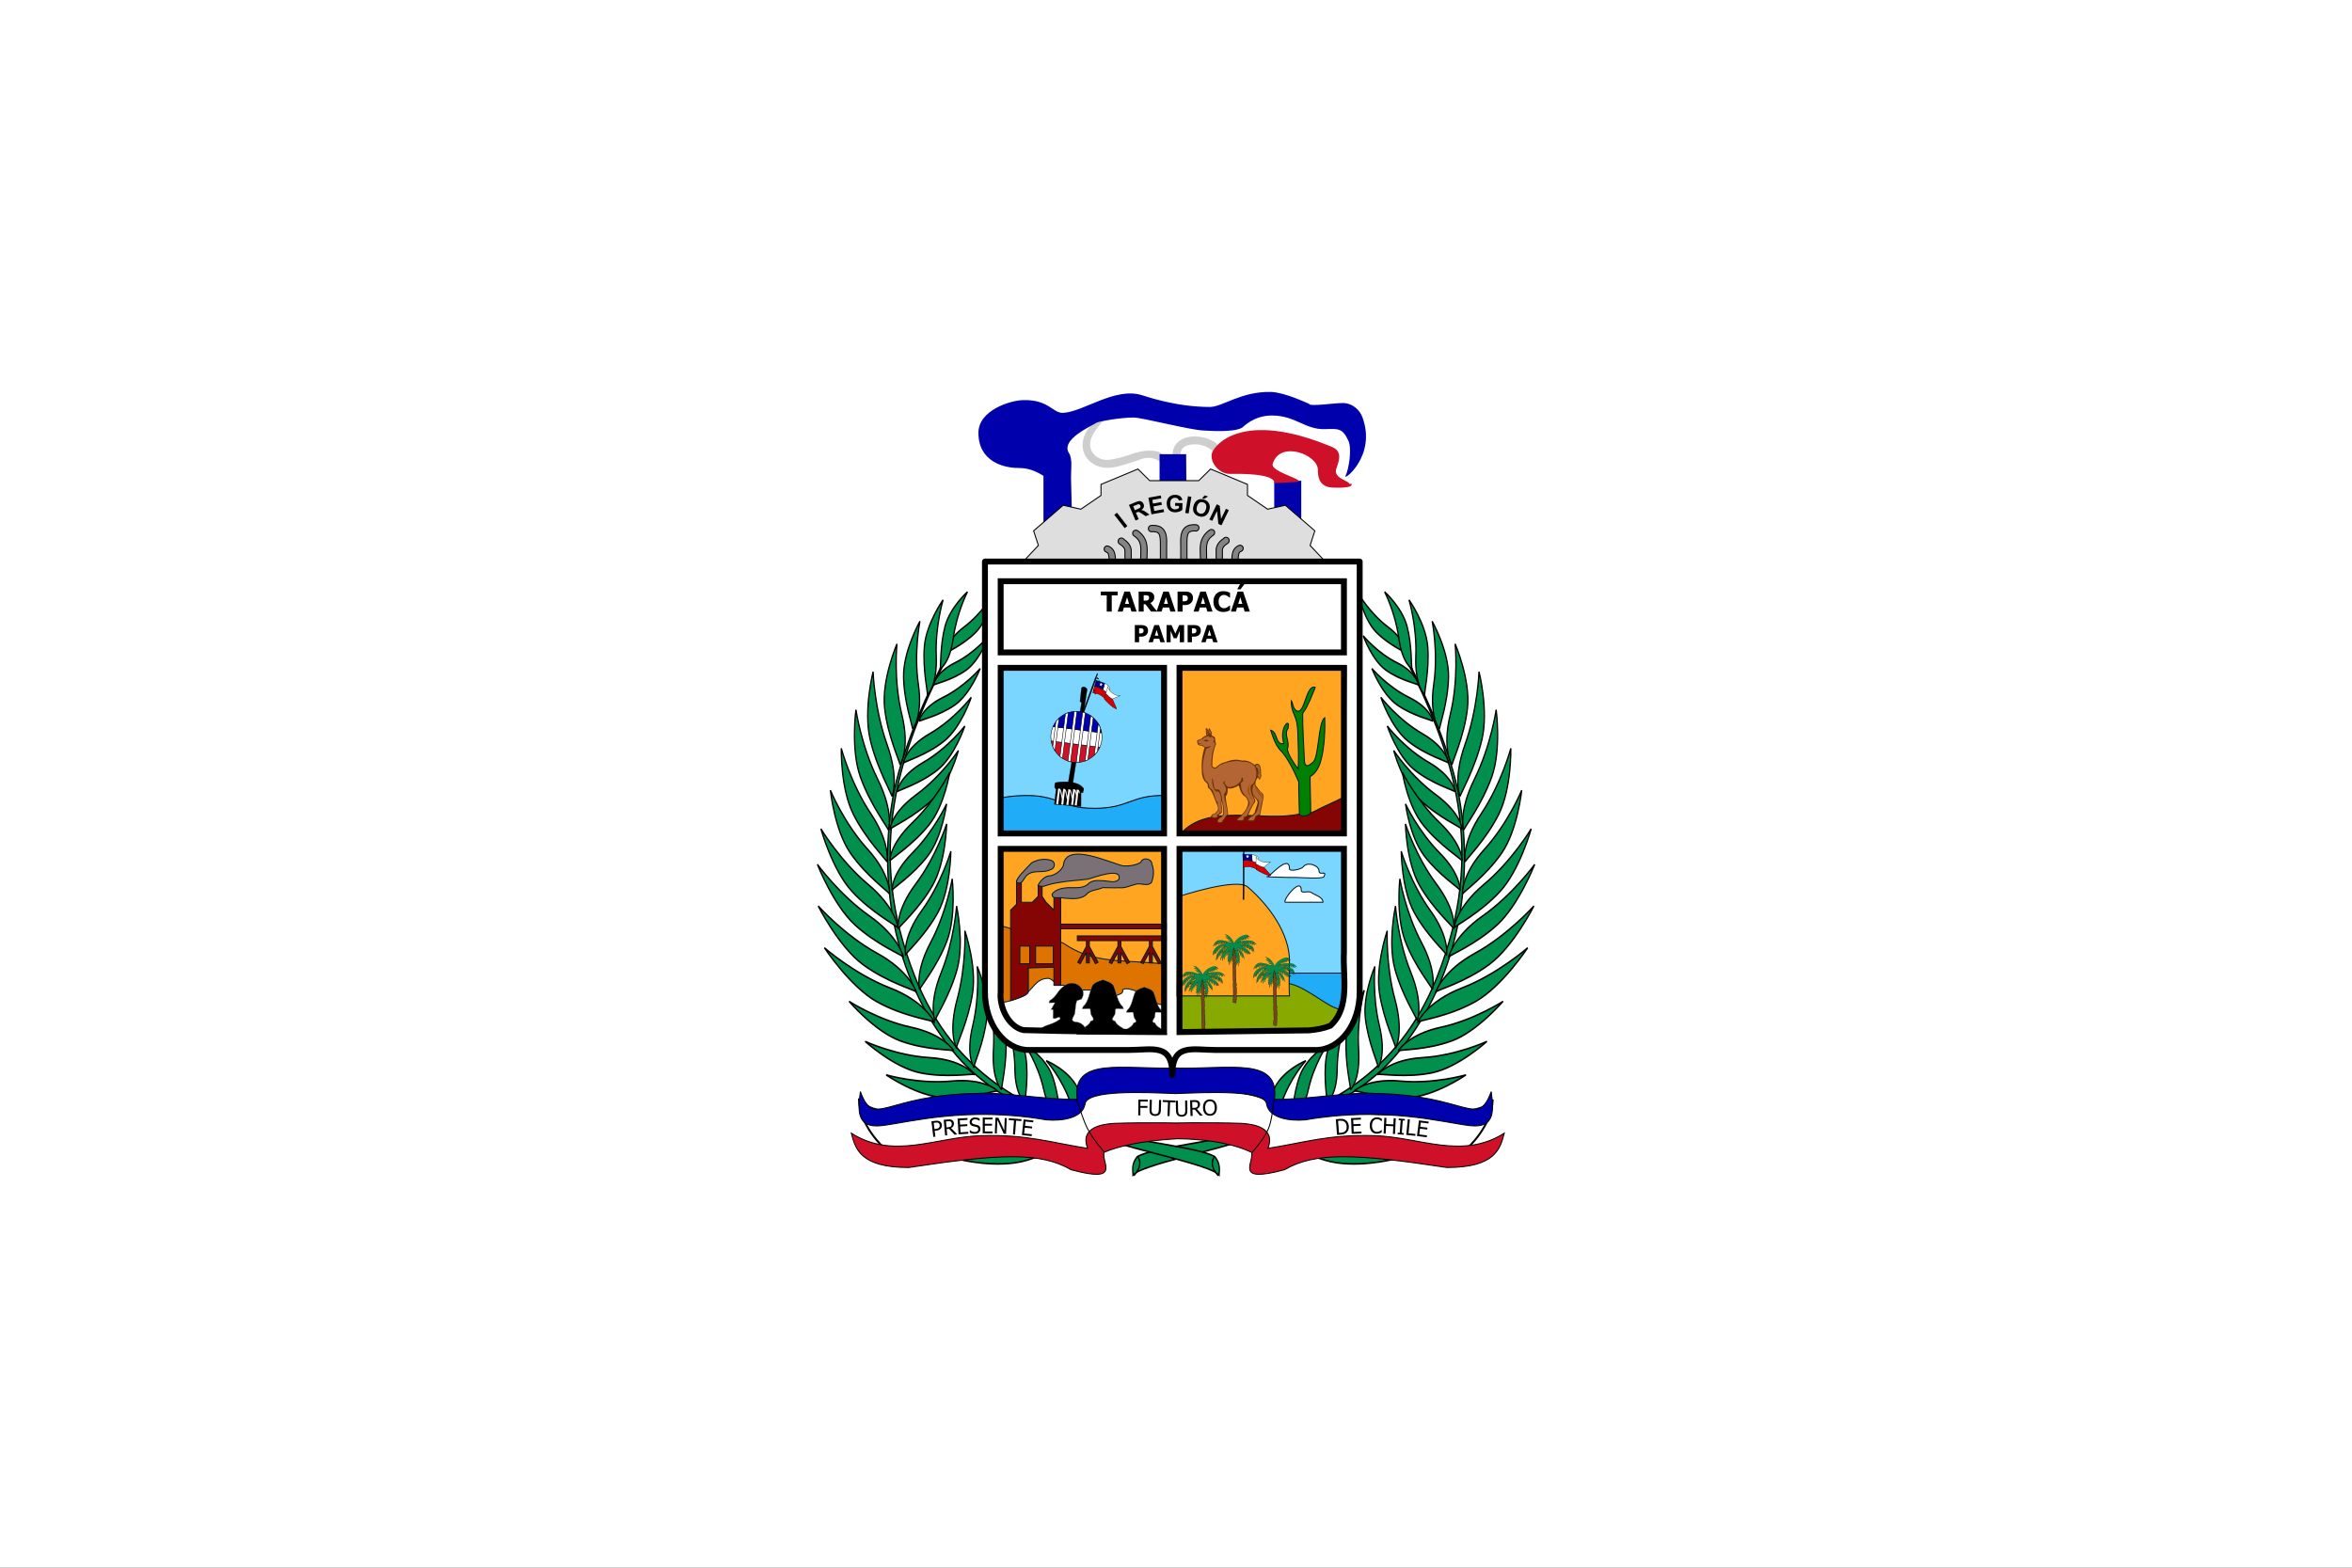 <svg height="400" width="600" xmlns="http://www.w3.org/2000/svg" xmlns:xlink="http://www.w3.org/1999/xlink"><rect width="100%" height="100%" fill="#333333" stroke="none"/><g fill="#ed1c24" stroke="#000" stroke-linecap="round" stroke-linejoin="round" stroke-width="2.929"><path d="m16.558 863.691c0 2.166-2.439 3.922-5.447 3.922-3.008 0-5.447-1.756-5.447-3.922s2.439-3.922 5.447-3.922c3.008 0 5.447 1.756 5.447 3.922z" fill="#000080" stroke-width="3.008" transform="matrix(.826 0 0 1.147 -111.567 9.249)"/><g fill="#ed1c24" stroke-width="2.929" transform="translate(-110.387 139.972)"><path d="m-3.906 855.862c-2.484 0-4.5 2.016-4.5 4.5 0 2.484 2.016 4.5 4.5 4.5 2.484 0 4.5-2.016 4.5-4.5 0-2.484-2.016-4.5-4.5-4.5zm0 1.5c1.656 0 3 1.344 3 3 0 1.656-1.344 3-3 3-1.656 0-3-1.344-3-3 0-1.656 1.344-3 3-3z"/><path d="m-2.453 858.862h9v3h-9z"/></g></g><g fill="#ed1c24" stroke="#000" stroke-linecap="round" stroke-linejoin="round" stroke-width="2.929"><path d="m16.558 863.691c0 2.166-2.439 3.922-5.447 3.922-3.008 0-5.447-1.756-5.447-3.922s2.439-3.922 5.447-3.922c3.008 0 5.447 1.756 5.447 3.922z" stroke-width="3.008" transform="matrix(.826 0 0 1.147 -111.567 193.249)"/><g stroke-width="2.929" transform="translate(-110.387 139.972)"><path d="m-3.906 1039.862c-2.484 0-4.5 2.016-4.5 4.5s2.016 4.5 4.5 4.5 4.5-2.016 4.5-4.5-2.016-4.5-4.5-4.5zm0 1.5c1.656 0 3 1.344 3 3s-1.344 3-3 3-3-1.344-3-3 1.344-3 3-3z"/><path d="m-2.453 1042.862h9v3h-9z"/></g></g><path d="m0 0h600v400h-600z" fill="#fff"/><g transform="matrix(.502 0 0 .502 214.438 99.541)"><g id="a" fill="#008f4c" stroke="#000" stroke-width="1.735"><g fill="#008f4c" stroke="#000" stroke-width="1.587"><path d="m801.236 330.354c32.509 24.962 84.632 72.441 109.677 114.366 46.199 77.34 56.811 178.253 8.778 270.297-39.135 74.994-134.289 128.412-152.787 142.92-18.979 14.885-108.948 63.281-114.644 75.687-2.56-5.875-5.064-10.85-.88-19.243 15.284-14.894 86.857-45.834 125.055-69.815 76.756-48.19 152.477-111.988 166.187-220.502 17.878-141.499-53.826-220.683-142.053-292.913z" fill="#008f4c" fill-rule="evenodd" stroke="#000" stroke-width="1.587" transform="matrix(.39 .164 -.133 .478 18.366 -154.32)"/><path d="m794.76 839.662s16.89-14.63 64.199-13.761c47.309.869 91.806-11.339 91.806-11.339s-41.923 24.756-79.167 28.129c-37.245 3.373-74.192-3.95-76.839-3.03zm27.508-23.091s15.269-15.611 60.421-17.567c45.152-1.956 86.878-16.797 86.878-16.797s-38.556 27.214-73.871 32.803c-35.315 5.589-70.956.485-73.427 1.561zm34.671-27.276s13.101-15.747 54.052-20.201c40.951-4.454 78.144-20.986 78.144-20.986s-33.693 28.135-65.52 35.486c-31.827 7.351-64.484 4.534-66.677 5.701zm26.462-24.297s10.678-17.481 50.55-27.828c39.872-10.348 74.273-32.1 74.273-32.1s-29.255 32.725-59.679 44.615-63.144 13.841-65.144 15.313zm22.06-25.11s8.409-18.679 46.674-33.93c38.265-15.251 69.677-41.134 69.677-41.134s-24.934 36.126-53.633 51.727c-28.699 15.6-60.918 21.626-62.719 23.337zm16.025-30.67s6.015-19.581 42.081-39.483c36.066-19.902 64.006-49.498 64.006-49.498s-20.236 38.952-46.767 58.008c-26.53 19.056-57.748 29.051-59.321 30.973zm13.352-35.156s4.223-23.384 40.824-50.369c36.601-26.986 63.316-64.354 63.316-64.354s-17.323 47.405-43.735 72.384c-26.413 24.978-58.93 39.939-60.404 42.34zm11.301-36.001s.976-22.455 33.176-52.47c32.2-30.015 53.314-68.481 53.314-68.481s-10.559 46.655-33.052 73.472c-22.493 26.817-52.318 45.038-53.438 47.479zm3.662-38.349s-1.346-21.231 26.331-52.7c27.677-31.469 43.921-69.782 43.921-69.782s-5.343 44.964-24.084 72.453c-18.74 27.489-45.348 47.62-46.169 50.029zm-3.173-29.853s-4.128-20.114 20.793-53.398c24.921-33.284 37.004-71.766 37.004-71.766s.172 43.557-15.91 71.996c-16.082 28.438-41.337 50.772-41.887 53.168zm-1.215-35.483s-7.843-17.5 11.218-51.659c19.06-34.158 24.217-70.912 24.217-70.912s8.137 39.333-2.891 67.666c-11.028 28.332-32.427 52.65-32.544 54.905zm-7.34-31.594s-10.403-16.111 3.264-52.762c13.667-36.651 13.197-73.761 13.197-73.761s14.001 37.647 7.391 67.323c-6.609 29.675-24.078 56.954-23.852 59.2zm-11.905-29.795s-12.539-14.51-4.094-52.704c8.445-38.194 2.827-74.879 2.827-74.879s19.093 35.338 16.668 65.644c-2.425 30.306-15.937 59.745-15.401 61.939zm-15.095-30.703s-14.387-12.68-11.187-51.665c3.199-38.985-7.33-74.573-7.33-74.573s23.698 32.43 25.397 62.785c1.698 30.355-7.706 61.352-6.879 63.453zm-19.656-26.824s-17.102-10.325-18.523-47.221c-1.422-36.896-17.226-69.116-17.226-69.116s29.613 27.828 35.238 56.102c5.625 28.273-.644 58.355.511 60.234zm-26.249-29.009s-16.304-7.449-21.296-40.065c-4.992-32.615-22.349-59.634-22.349-59.634s29.236 21.734 37.109 46.272c7.873 24.537 5.315 51.874 6.535 53.427zm-28.468-26.582s-14.584-4.513-22.873-33.311c-8.289-28.797-26.22-50.854-26.22-50.854s27.207 15.663 36.89 36.768c9.682 21.105 10.987 46.16 12.204 47.397zm-34.934-32.131s-4.264-12.081-29.86-17.829c-25.595-5.748-45.42-19.898-45.42-19.898s14.354 22.23 33.18 29.478c18.827 7.248 40.983 7.278 42.099 8.249z" fill="#008f4c" fill-rule="evenodd" stroke="#000" stroke-width="1.587" transform="matrix(.39 .164 -.133 .478 18.366 -154.32)"/><path d="m813.31 339.963s-12.786-.817-25.279-23.884c-12.493-23.067-31.503-38.295-31.503-38.295s25.296 7.766 37.392 23.911c12.096 16.145 18.151 37.458 19.39 38.268zm12.974 12.996s-6.2-11.212-32.393-12.656c-26.193-1.444-48.081-12.128-48.081-12.128s17.826 19.555 37.591 23.597c19.765 4.041 41.622.413 42.883 1.187zm28.717 28.688s-6.81-11.646-35.582-13.146c-28.771-1.5-52.815-12.598-52.815-12.598s19.581 20.313 41.292 24.512c21.711 4.198 45.72.429 47.105 1.233zm31.769 33.496s-7.096-13.816-40.225-17.451c-33.13-3.635-60.164-17.968-60.164-17.968s21.272 24.61 46.069 30.871c24.797 6.261 52.774 3.533 54.321 4.548zm16.834 24.756s-7.096-13.816-40.225-17.451c-33.13-3.635-60.164-17.968-60.164-17.968s21.272 24.61 46.069 30.871c24.797 6.261 52.774 3.533 54.321 4.548z" fill="#008f4c" fill-rule="evenodd" stroke="#000" stroke-width="1.587" transform="matrix(.39 .164 -.133 .478 18.366 -154.32)"/><path d="m923.831 472.656s-5.904-14.582-41.709-22.251c-35.804-7.67-63.483-25.209-63.483-25.209s19.974 27.032 46.294 36.286c26.319 9.254 57.341 9.977 58.898 11.174z" fill="#008f4c" fill-rule="evenodd" stroke="#000" stroke-width="1.587" transform="matrix(.39 .164 -.133 .478 18.366 -154.32)"/><path d="m934.322 502.8s-4.038-15.204-38.606-27.282c-34.567-12.078-59.841-32.933-59.841-32.933s16.445 29.313 41.404 41.779c24.959 12.466 55.648 17.054 57.043 18.436zm6.932 28.717s-3.754-15.204-35.888-27.282c-32.134-12.078-55.628-32.933-55.628-32.933s15.287 29.313 38.489 41.779c23.202 12.466 51.73 17.054 53.027 18.436zm5.451 39.354s-2.265-17.946-35.086-35.786c-32.821-17.84-55.449-44.713-55.449-44.713s12.932 35.588 36.203 52.777c23.272 17.188 53.108 25.973 54.331 27.722z" fill="#008f4c" fill-rule="evenodd" stroke="#000" stroke-width="1.587" transform="matrix(.39 .164 -.133 .478 18.366 -154.32)"/><path d="m946.704 598.598s-2.165-17.946-33.551-35.786c-31.385-17.84-53.023-44.713-53.023-44.713s12.366 35.588 34.62 52.777c22.253 17.188 50.784 25.973 51.954 27.722z" fill="#008f4c" fill-rule="evenodd" stroke="#000" stroke-width="1.587" transform="matrix(.39 .164 -.133 .478 18.366 -154.32)"/><path d="m941.343 637.174s.482-18.069-27.956-40.308c-28.438-22.239-45.914-51.987-45.914-51.987s7.028 37.014 26.529 57.273c19.5 20.258 46.44 33.121 47.341 35.022z" fill="#008f4c" fill-rule="evenodd" stroke="#000" stroke-width="1.587" transform="matrix(.39 .164 -.133 .478 18.366 -154.32)"/><path d="m933.642 672.909s2.617-17.885-22.99-43.333c-25.607-25.448-39.439-57.055-39.439-57.055s2.599 37.586 19.565 60.01c16.966 22.423 42.194 38.384 42.864 40.378zm-16.164 34.532s5.069-17.351-16.767-46.099c-21.836-28.749-31.157-61.967-31.157-61.967s-2.632 37.584 11.065 62.141c13.697 24.557 36.471 43.858 36.859 45.926zm-14.059 25.437s5.934-14.355-12.233-40.114c-18.168-25.76-24.427-54.485-24.427-54.485s-5.123 31.639 5.807 53.32c10.93 21.68 30.642 39.504 30.853 41.279zm-25.115 32.517s8.795-12.803-3.606-41.783c-12.401-28.98-12.537-58.379-12.537-58.379s-11.603 29.877-5.431 53.359c6.173 23.481 21.738 45.022 21.574 46.802zm-23.373 21.629s9.728-10.114 1.126-36.187c-8.602-26.073-5.535-51.298-5.535-51.298s-14.246 24.481-10.949 45.226c3.297 20.745 15.707 40.749 15.358 42.259zm-36.192 29.673s12.002-7.273 10.393-34.681c-1.609-27.408 7.842-50.996 7.842-50.996s-20.062 19.994-22.21 40.89c-2.148 20.895 4.701 43.417 3.976 44.788zm-31.372 21.478s12.861-5.615 14.904-32.994c2.044-27.379 14.542-49.504 14.542-49.504s-22.539 17.154-27.442 37.579c-4.903 20.425-1.104 43.657-2.005 44.919z" fill="#008f4c" fill-rule="evenodd" stroke="#000" stroke-width="1.587" transform="matrix(.39 .164 -.133 .478 18.366 -154.32)"/></g><path d="m386.851 1041.569c-10.907-10.169-8.026-17.123-5.547-20.803" fill="#008f4c" fill-rule="evenodd" stroke="#000" stroke-width="1.735" transform="matrix(-.386 0 0 .452 298.358 -71.531)"/></g><use height="897.072" transform="matrix(-1 0 0 1 340.937 0)" width="710" xlink:href="#a"/></g><g transform="matrix(.502 0 0 .502 214.673 99.541)"><path d="m143.297 70.691c17.89-15.353 47.651-10.014 66.469 11.924 18.818 21.938 19.565 52.165 1.668 67.51-17.89 15.353-47.651 10.014-66.469-11.924s-19.565-52.165-1.668-67.51z" fill="none"/><g fill-rule="evenodd"><path d="m192.356 29.153c-2.929-4.306-9.281-5.754-13.451-5.593-5.557.143-8.931 2.936-10.125 6-.554 1.421-.646 2.836-.438 4.125-.318-.002-.514.01-.844 0-1.333-.041-2.717-.181-3.594-.375-.222-.049-.244-.079-.375-.125l-.344-.375c-1.41-1.644-3.432-1.901-5.125-1.969-4.808-.5-9.193 1.212-13.656 2.656-4.07 1.285-8.728 2.288-11 1.875-2.603-.473-4.547-1.876-5.75-3.469-4.282-6.507 2.888-13.505 6.986-18.094l61.14 1.503c24.615-12.568 39.477-1.128 58.23.734 22.683 11.878 2.796 27.592.367 29.482-11.051-5.788-13.115-11.576-19.672-17.364z" fill="#fff"/><path d="m126.727 17.978c-4.227 4.709-5.822 10.932-2.261 16.364 1.773 2.348 4.589 4.309 8.219 4.969 3.961.72 8.719-.668 12.938-2 2.109-.666 4.05-1.37 5.531-1.844 5.823-2.336 9.164-.401 11.875 1.75 1.341.297 2.905.423 4.375.469s2.832-.004 3.75-.062c.459-.029.608.009 1.219-.156.076-.021.153-.023.312-.094.159-.071.429-.123.844-.719.104-.149.281-.562.281-.562s.063-.812.062-.812-.218-.718-.219-.719-.238-.33-.344-.438c-.422-.429-.635-.449-.781-.5-.045-.016-.024.013-.062 0-.031-.052-.132-.17-.188-.438-.111-.536-.064-1.382.25-2.188.628-1.61 2.121-3.325 6.5-3.438 3.521-.198 7.577 1.269 10.014 3.843 1.134-.702 5.137 3.187 3.312-2.25-2.929-4.306-9.281-5.754-13.451-5.593-5.557.143-8.931 2.936-10.125 6-.554 1.421-.646 2.836-.438 4.125-.318-.002-.514.01-.844 0-1.333-.041-2.717-.181-3.594-.375-.222-.049-.244-.079-.375-.125l-.344-.375c-1.41-1.644-3.432-1.901-5.125-1.969-4.808-.5-9.193 1.212-13.656 2.656-4.07 1.285-8.728 2.288-11 1.875-2.603-.473-4.547-1.876-5.75-3.469-4.282-6.507 2.888-13.505 6.986-18.094-2.702 1.035-7.19-2.807-7.912 4.168z" fill="#cecece"/><path d="m161.623 32.561 13.502-.004.237 31.504 44.532-1.895v-15.87l13.73-.237v23.503h-131v-26c-4.464-2.691-7.842-4-13-4-6.413 0-20.053-2.785-20.053-17.842 0-11.49 16.098-16.457 22.632-16.639 13.195-.367 15.193 6.769 20.42 6.481 10.44-.575 26.283-13.199 40-9 2.465.754 17.462 6 34.582 6 6.261 0 16.056-8.035 31.077-7.631 6.693.18 17.809 5.411 19.341 6.045 0 1.518 12.845-.414 17-.414 5.264 0 8.782 3.79 10 7 7.58 19.97-10.057 33.068-8.489 30 1.58-3.091 3.391-13.605 1.421-17.869-2.912-6.303-5.064-6.129-11.696-5.867-10.308.406-15.057-6.922-27.186-6.922-9.308 0-14.522 5.836-15.05 6.152-4.513 2.699-18 1.506-19 1.506-6.667 0-31.654-6.631-36.289-6.631-6.542 0-17.711 1.965-18.711 2.631-2.495 1.663-18.571 8.566-14 15.522 1.896 2.885.913 8.953 1 12.478l.421 17h44.579z" fill="#0000ad"/><path d="m91.035 88.523 9.001-9.578-2.414-7.422 15-13 9 2 10.237-7v-5.608l18.763-7.817 6 5.922h24.913l6-5.922 18.763 7.817v5.608l10.237 7 9-2 15 13-2.414 7.422 9.001 9.578z" fill="#dedede" stroke="#000" stroke-width=".5"/><path d="m157.373 68.786c-.88.095-1.517.885-1.422 1.766.095.88.885 1.517 1.766 1.422 1.432-.087 2.296.12 2.812.406s.788.645 1.031 1.281c.487 1.273.469 3.624.469 6.156v7c-.054.604.237 1.186.753 1.504s1.167.319 1.682 0 .807-.901.753-1.504v-7c0-2.421.227-5.001-.656-7.312-.442-1.156-1.249-2.263-2.469-2.938s-2.735-.892-4.562-.781a1.603 1.603 0 0 0 -.156 0zm-7.875 2.406c-.695.028-1.293.502-1.478 1.172-.185.671.084 1.384.666 1.765 2.246 1.607 2.933 2.975 3.25 4.844.317 1.869.094 4.303.094 7.281v1.562c-.054.604.237 1.186.753 1.504s1.167.319 1.682 0 .807-.901.753-1.504v-1.562c0-2.786.299-5.312-.125-7.812s-1.738-4.94-4.531-6.938c-.306-.227-.682-.338-1.062-.312zm-7.469 4c-.829.085-1.455.792-1.438 1.625 0 .879.371 1.054.5 1.188s.204.19.281.25c.155.119.285.205.438.312.304.214.662.462 1 .781.676.639 1.219 1.395 1.219 2.469v5c-.054.604.237 1.186.753 1.504s1.167.319 1.682 0 .807-.901.753-1.504v-5c0-2.192-1.183-3.803-2.219-4.781-.518-.489-1.006-.856-1.344-1.094-.107-.075-.157-.112-.219-.156-.338-.423-.867-.647-1.406-.594zm-7.25 4.031c-.704.125-1.24.702-1.313 1.413-.073.712.336 1.385 1 1.649.8.339.976.57 1.219 1.375s.344 2.219.344 4.156c-.054.604.237 1.186.753 1.504s1.167.319 1.682 0 .807-.901.753-1.504c0-1.994-.027-3.596-.469-5.062s-1.513-2.764-3.031-3.406c-.293-.135-.62-.179-.938-.125zm53.308-8.399c.695.028 1.293.502 1.478 1.172s-.084 1.384-.666 1.765c-2.246 1.607-2.933 2.975-3.25 4.844-.317 1.869-.094 4.303-.094 7.281v1.562c.054.604-.237 1.186-.753 1.504s-1.167.319-1.682 0-.807-.901-.753-1.504v-1.562c0-2.786-.299-5.312.125-7.812.424-2.501 1.738-4.94 4.531-6.938.306-.227.682-.338 1.062-.312zm7.469 4c.829.085 1.455.792 1.438 1.625 0 .879-.371 1.054-.5 1.188s-.204.19-.281.25c-.155.119-.285.205-.438.312-.304.214-.662.462-1 .781-.676.639-1.219 1.395-1.219 2.469v5c.054.604-.237 1.186-.753 1.504s-1.167.319-1.682 0-.807-.901-.753-1.504v-5c0-2.192 1.183-3.803 2.219-4.781.518-.489 1.006-.856 1.344-1.094.107-.075.157-.112.219-.156.338-.423.867-.647 1.406-.594zm7.25 4.031c.704.125 1.24.702 1.313 1.413s-.336 1.385-1 1.649c-.8.339-.976.57-1.219 1.375s-.344 2.219-.344 4.156c.054.604-.237 1.186-.753 1.504s-1.167.319-1.682 0-.807-.901-.753-1.504c0-1.994.027-3.596.469-5.062.442-1.466 1.513-2.764 3.031-3.406.293-.135.62-.179.938-.125zm-22.594-10.438c.88.095 1.517.885 1.422 1.766-.095.88-.885 1.517-1.766 1.422-1.432-.087-2.296.12-2.812.406-.517.286-.788.645-1.031 1.281-.487 1.273-.469 3.624-.469 6.156v7c.054.604-.237 1.186-.753 1.504s-1.167.319-1.682 0-.807-.901-.753-1.504v-7c0-2.421-.227-5.001.656-7.312.442-1.156 1.249-2.263 2.469-2.938 1.219-.674 2.735-.892 4.562-.781.052-.003.104-.003.156 0z" fill="#848484" stroke="#000" stroke-linecap="round" stroke-linejoin="round" stroke-width=".5"/><path d="m220.095 47.271c-.331-5.233-19-4.711-23-4.711-5.009 0-10.024-5.614-8.868-10.478.803-3.38 14.585-22.754 61.273-3.079 6.541 2.757 1.7 9.942 1.7 12.11 0 3.887 5.989 4.773 6.895 6.447.159.293.667 0 1 0 1.351 2.496-7.99 2-9 2-8.154 0-8-6.852-8-9 0-7.892-19.535-15.195-23-3-1.206 4.244 19.879 8.784 11.237 9.208z" fill="#ce1029"/></g></g><path d="m286.91 134.754-2.65-3.401.687-.535 2.65 3.401zm2.764-1.945-1.677-3.972 1.688-.713c.424-.179.748-.274.97-.284.222-.01.43.052.623.186.193.134.338.318.438.553.126.298.142.581.049.849-.093.268-.304.501-.631.699.216.028.406.079.57.152.164.073.407.224.729.452l.812.57-.959.405-.945-.62c-.336-.222-.559-.357-.669-.405-.11-.048-.213-.07-.311-.063-.097.006-.238.048-.423.126l-.163.069.7 1.658-.802.339zm-.166-2.631.593-.25c.385-.162.618-.28.7-.353.082-.073.133-.161.154-.263.021-.102.006-.213-.045-.332-.056-.134-.138-.227-.244-.279-.106-.052-.229-.061-.368-.028-.069.018-.266.096-.591.233l-.626.264zm4.225 1.054-.766-4.243 3.146-.568.13.718-2.289.413.17.941 2.13-.385.129.715-2.13.385.208 1.155 2.37-.428.129.715-3.227.583zm6.028-2.176.02-.726 1.876.051-.047 1.717c-.187.171-.455.32-.805.444-.35.125-.702.182-1.056.173-.451-.012-.841-.118-1.171-.316-.33-.198-.574-.476-.733-.832-.159-.356-.233-.741-.222-1.155.012-.449.117-.845.315-1.189.198-.344.48-.604.848-.78.28-.136.626-.198 1.038-.186.535.015.95.138 1.245.371.295.233.48.548.555.946l-.869.138c-.055-.213-.165-.384-.329-.511-.164-.127-.372-.194-.623-.201-.38-.01-.686.102-.917.337-.231.235-.353.59-.366 1.064-.014.512.089.898.31 1.16.22.262.515.398.883.408.182.005.366-.026.551-.092.185-.067.345-.149.479-.247l.015-.547zm2.595 1.821.703-4.254.859.142-.703 4.254zm2.122-1.848c.125-.421.293-.756.503-1.004.156-.183.341-.333.553-.453.212-.119.427-.19.645-.214.29-.033.603.001.939.101.609.181 1.04.514 1.294 1.0.254.486.28 1.066.081 1.739-.198.667-.534 1.136-1.009 1.405-.475.269-1.015.314-1.623.134-.615-.182-1.048-.515-1.299-.997-.252-.483-.28-1.053-.085-1.711zm.868.227c-.139.468-.136.855.009 1.161.145.306.383.508.716.607.333.099.641.06.926-.117.284-.176.498-.504.64-.984.141-.474.141-.858.003-1.153-.139-.295-.38-.493-.724-.595-.344-.102-.656-.066-.937.107-.281.173-.491.498-.632.974zm1.319-2.118.639-.728.888.263-1.025.613zm1.849 5.409 1.886-3.877.762.371.327 3.361 1.26-2.589.727.354-1.886 3.877-.785-.382-.333-3.289-1.23 2.528z"/><g transform="matrix(.502 0 0 .502 214.673 99.541)"><g fill-rule="evenodd"><path d="m210.062 392.131c3.495-23.554-85.926-19.449-80.378-.002.414 1.305-49.861-9.549-107.821-6.846-.456 0-12.916-11.855-13.007-24.722l1.111.222c5.578 13.668 86.781 4.84 112.529.882 3.608-8.311 81.668-10.175 94.754.002 14.863 5.068 108.064 12.563 113.642-1.105-.091 12.868-12.551 24.722-13.007 24.722-57.961-2.703-108.024 8.2-107.823 6.846z" fill="#fff" stroke="#000"/><g stroke="#000400" stroke-width=".5"><path d="m170.123 344.562c-27.634.724-53.095-5.915-50.382 15.903-16.503.216-38.06-3.842-50.966-2.982-47.081.649-52.102 18.172-59.191-.926-1.037 8.613-2.632 18.908 11.015 17.269s43.296-9.924 83.454-2.912c8.467.726 18.205-1.015 19.648-7.787.276-7.696 30.551-6.196 46.172-5.566 15.621-.629 45.896-2.129 46.172 5.567 1.443 6.772 11.182 8.513 19.648 7.787 40.158-7.012 69.808 1.273 83.454 2.912 13.647 1.638 12.052-8.657 11.015-17.269-7.089 19.099-12.11 1.576-59.191.926-12.906-.859-34.464 3.199-50.966 2.982 2.713-21.819-22.748-15.18-49.882-15.905z" fill="#0000ad"/><path d="m169.623 372.561c8.045.002-15.572-.469-31.183.127-6.078.41-17.395 2.053-13.411 12.685-17.916-2.755-30.454-7.134-54.013-6.438-23.217.696-44.394 12.393-66.034-1.25 2.027 7.785 4.463 17.468 29.15 17.445 46.467-7.051 66.936-7.935 82.516 1.119 26.113 7.082 15.174-3.701 16.799-8.858 15.212-6.451 39.265-6.829 36.175-6.831-3.09-.002 22.464-.994 38.703 6.826 1.626 5.157-9.313 15.94 16.799 8.858 15.58-9.054 36.049-8.169 82.516-1.119 24.687.023 27.123-9.66 29.15-17.445-21.64 13.644-42.816 1.947-66.034 1.25-23.56-.696-36.097 3.684-54.013 6.438 3.984-10.632-7.333-12.275-13.411-12.685-15.611-.596-41.756-.125-33.711-.122z" fill="#ce1029"/></g></g><path d="m119.409 360.358c4.906 14.034 4.527 15.492 14.226 27.13m86.194-27.127c-1.796 14.034-1.639 15.714-11.337 27.352" fill="none" stroke="#000" stroke-width=".5"/><path d="m50.984 373.417c.042.345.02.678-.065 1.001-.085.322-.223.605-.413.848-.241.303-.538.547-.89.731-.353.184-.812.31-1.377.379l-.896.109.36 2.959-1.056.128-.966-7.939 1.994-.243c.469-.057.874-.067 1.214-.029.34.038.647.129.92.272.32.167.582.395.787.686.205.291.334.656.388 1.097zm-1.095.16c-.033-.274-.109-.506-.228-.697-.119-.191-.282-.339-.49-.444-.18-.09-.385-.144-.612-.164s-.507-.009-.838.032l-.874.106.386 3.172.72-.088c.427-.052.767-.128 1.022-.23.255-.101.458-.251.611-.45.137-.179.229-.367.278-.564.048-.197.057-.422.026-.674zm8.941 4.709-1.375.127-2.817-2.933-1.209.112.292 3.166-1.059.098-.735-7.964 2.054-.19c.456-.042.841-.052 1.154-.031.313.021.617.11.912.266.295.153.536.362.724.629.188.267.302.609.34 1.026.054.585-.049 1.087-.309 1.506-.26.42-.636.747-1.128.983zm-2.817-5.511c-.021-.232-.081-.434-.18-.606-.099-.172-.239-.308-.42-.406-.159-.086-.34-.14-.544-.163-.203-.023-.453-.02-.749.007l-1.048.097.277 3.006.931-.086c.303-.028.573-.08.811-.156.238-.076.434-.205.59-.389.139-.164.236-.353.29-.566.054-.214.068-.459.043-.738zm3.455 5.482-.483-7.983 4.991-.302.057.944-3.93.238.132 2.187 3.662-.222.057.944-3.662.222.18 2.965 3.93-.238.057.944zm8.39-.268c-.58.017-1.075-.029-1.484-.137-.41-.108-.796-.245-1.159-.409l-.039-1.331.075-.002c.36.319.765.562 1.214.73.449.168.879.246 1.291.234.587-.017 1.027-.153 1.321-.407s.434-.581.423-.982c-.009-.319-.096-.576-.259-.772s-.418-.337-.765-.424c-.249-.064-.476-.117-.682-.157-.205-.041-.463-.096-.773-.165-.278-.064-.527-.148-.749-.252-.222-.105-.419-.244-.593-.418-.17-.171-.304-.374-.402-.609-.098-.235-.152-.509-.161-.82-.019-.648.218-1.198.709-1.652.492-.453 1.13-.691 1.914-.714.447-.013.872.019 1.274.097.402.078.775.194 1.12.349l.037 1.272-.081.002c-.261-.225-.593-.419-.995-.581-.402-.162-.822-.237-1.259-.224-.494.014-.89.142-1.187.381-.297.24-.441.548-.43.923.01.34.107.608.292.803.185.195.449.334.791.417.227.054.505.115.833.183.328.067.6.13.817.188.556.152.966.394 1.23.727.264.333.403.748.418 1.245.009.311-.045.621-.164.929-.118.308-.289.571-.512.789-.251.24-.536.428-.857.562-.32.135-.724.209-1.211.223zm3.889-.234.024-7.998 5.0.015-.003.945-3.937-.012-.006 2.191 3.668.011-.003.945-3.668-.011-.009 2.97 3.937.012-.003.945zm11.883.259-1.191-.046-3.263-7.029-.268 6.891-.993-.039.311-7.992 1.508.059 2.968 6.453.247-6.328.993.039zm3.488.244.535-7.032-2.678-.204.072-.943 6.416.488-.072.943-2.678-.204-.535 7.032zm4.538.375.877-7.949 4.97.549-.104.94-3.913-.432-.24 2.178 3.646.402-.104.94-3.646-.402-.326 2.952 3.913.432-.104.94zm63.956-17.032-3.722-.02-.012 2.256 3.566.02-.005.945-3.566-.02-.021 3.851-1.063-.006.044-7.997 4.786.026zm3.701 7.312c-.469-.012-.877-.084-1.225-.217-.348-.133-.642-.324-.882-.574-.272-.286-.46-.625-.565-1.017-.105-.391-.149-.872-.135-1.441l.129-4.988 1.063.027-.129 4.988c-.01.369.006.68.046.933.04.254.125.482.256.686.138.218.328.386.57.504.242.117.541.181.895.19.333.009.63-.039.89-.144.261-.104.465-.262.614-.473.138-.201.234-.424.289-.67.055-.246.087-.548.096-.906l.129-5.015 1.063.027-.129 4.988c-.014.555-.083 1.029-.206 1.424-.123.394-.329.726-.619.994-.261.24-.561.417-.903.53s-.757.163-1.248.15zm6.323.041.27-7.047-2.684-.103.036-.945 6.43.246-.036.945-2.684-.103-.27 7.047zm7.278.333c-.469.008-.88-.046-1.233-.163s-.655-.295-.907-.534c-.284-.274-.487-.605-.609-.991s-.187-.864-.198-1.433l-.089-4.989 1.063-.019.089 4.989c.007.369.035.679.087.93.051.252.146.476.286.674.147.212.344.372.591.478s.548.157.902.15c.333-.006.627-.067.883-.182.256-.116.453-.282.593-.499.129-.206.215-.434.259-.682.044-.248.063-.551.056-.909l-.09-5.016 1.063-.019.089 4.989c.01.555-.038 1.032-.144 1.432-.106.399-.297.74-.575 1.02-.25.252-.543.441-.879.569-.336.128-.749.196-1.24.205zm10.644-.556-1.38.046-2.639-3.094-1.213.04.106 3.178-1.063.035-.266-7.993 2.061-.068c.458-.015.843-.003 1.154.037.311.04.609.146.895.32.285.17.514.393.686.67.172.277.265.625.279 1.044.019.587-.113 1.082-.397 1.486-.284.404-.679.709-1.184.915zm-2.488-5.668c-.008-.233-.056-.438-.144-.616-.088-.178-.22-.321-.396-.43-.154-.095-.331-.16-.533-.195-.202-.034-.451-.047-.748-.037l-1.052.035.1 3.017.934-.031c.304-.01.577-.046.819-.108.242-.062.445-.18.612-.354.149-.155.257-.338.323-.548.066-.21.095-.455.086-.734zm8.683-1.513c.309.346.552.778.728 1.295.176.517.269 1.108.278 1.774.009.648-.064 1.235-.222 1.76s-.389.967-.695 1.326c-.32.377-.697.657-1.129.841-.432.184-.91.279-1.433.287-.541.008-1.029-.076-1.465-.253-.436-.176-.812-.443-1.129-.8-.313-.35-.556-.783-.728-1.3-.172-.517-.263-1.103-.273-1.758-.01-.673.065-1.265.224-1.776.159-.511.39-.951.693-1.321.303-.359.67-.634 1.103-.824.432-.191.917-.29 1.454-.298.544-.008 1.036.08 1.476.263.44.183.812.445 1.118.784zm-.1 3.085c-.008-.53-.072-.998-.192-1.405-.12-.406-.286-.743-.498-1.008-.215-.273-.473-.476-.774-.609-.301-.134-.638-.198-1.01-.192-.387.006-.723.078-1.009.216-.286.138-.538.351-.756.637-.207.275-.364.619-.471 1.033-.107.413-.156.88-.149 1.399.015 1.049.247 1.849.695 2.399.448.55 1.043.82 1.784.809.741-.011 1.327-.298 1.758-.861.431-.563.638-1.369.623-2.418zm68.138 9.447c.057.728-.039 1.397-.288 2.005-.249.608-.609 1.096-1.079 1.463-.384.285-.78.486-1.189.605-.409.118-.937.202-1.583.253l-1.837.143-.622-7.973 1.815-.142c.75-.058 1.342-.048 1.778.031.435.079.811.205 1.126.378.541.299.974.719 1.3 1.259.326.54.519 1.2.58 1.978zm-1.104.07c-.048-.614-.19-1.13-.428-1.548-.237-.418-.565-.733-.984-.944-.295-.149-.607-.249-.934-.299-.327-.05-.73-.056-1.208-.019l-.809.063.48 6.153.809-.063c.471-.037.881-.106 1.228-.209s.66-.267.937-.493c.348-.279.599-.633.752-1.063.153-.43.206-.956.157-1.577zm2.564 3.861-.329-7.991 4.996-.206.039.945-3.934.162.09 2.19 3.665-.151.039.945-3.665.151.122 2.968 3.934-.162.039.945zm12.723-.089c-.523-.006-1.002-.099-1.439-.279-.437-.18-.812-.446-1.127-.797-.315-.351-.557-.787-.727-1.308s-.251-1.118-.243-1.791c.007-.67.099-1.252.274-1.748.176-.496.428-.926.758-1.292.323-.355.703-.623 1.142-.807.439-.183.929-.272 1.469-.266.269.003.52.025.754.067.234.042.451.095.651.158.171.056.347.125.527.207.18.083.357.173.531.272l-.014 1.284-.086-.001c-.092-.087-.211-.192-.356-.315-.145-.123-.323-.245-.533-.366-.203-.113-.424-.207-.663-.281-.239-.074-.516-.113-.831-.117-.34-.004-.663.063-.969.199-.306.136-.575.339-.807.609-.229.27-.408.61-.538 1.02-.13.41-.198.873-.203 1.389-.006.548.055 1.02.183 1.417.128.397.305.733.531 1.008.219.267.478.47.778.607s.617.208.954.212c.308.003.593-.031.855-.103.262-.072.496-.165.701-.277.198-.109.369-.221.514-.335.144-.115.258-.213.342-.294l.081.001-.014 1.268c-.176.08-.343.157-.499.231-.157.073-.346.145-.569.214-.234.073-.45.128-.649.165-.199.037-.458.054-.777.051zm9.293.191-1.062-.05.185-3.911-3.675-.174-.185 3.911-1.062-.05.378-7.989 1.062.05-.148 3.133 3.675.174.148-3.133 1.062.05zm4.408.337-3.095-.236.062-.814 1.018.078.484-6.346-1.018-.078.062-.814 3.095.236-.062.814-1.018-.078-.484 6.346 1.018.078zm5.917.568-4.613-.457.789-7.959 1.058.105-.696 7.018 3.554.352zm.839.102.994-7.936 4.962.621-.117.938-3.907-.489-.272 2.174 3.64.456-.117.938-3.64-.456-.369 2.947 3.907.489-.117.938z"/><path d="m168.103 348.024c0-16.277 9.953-12.637 22.216-12.637 12.263 0 38.517 0 50.78 0 12.263 0 22.216-13.21 22.216-29.487v-218.76h-190.426v218.76c0 16.277 9.953 29.487 22.216 29.487 12.263 0 38.517-0 50.78-0 12.263 0 22.216-3.64 22.216 12.637z" fill="#fff" stroke="#000" stroke-linecap="round" stroke-linejoin="round" stroke-width="3"/><path d="m256.094 299.561-84.734.168.353 25.713h63.197l12.712-1.881 5.539-8.186z" fill="#8a0" fill-rule="evenodd" stroke="#001c24" stroke-width=".5"/><path d="m171.623 231.986h84.338v66.312h-84.338z" fill="#7bd6ff"/><g fill-rule="evenodd" stroke="#001c24" stroke-width=".5"><path d="m223.916 301.359c10.42-.836 24.103 14.178 30.832 13.433l1.628-18.495h-33.227z" fill="#20acf7"/><path d="m164.154 233.724-83.185-.393-.393 41.236 82.4 32.56m8.676-166.909-.393 84.829 84.436-1.178.785-83.651zm-.718 117.314-.46 50.381h57.173s-.393-3.044 0-16.887c.411-14.496-10.399-29.18-21.207-38.487-5.756-4.957-35.506 4.994-35.506 4.994z" fill="#ffa521"/><path d="m92.422 307.827c4.952-3.23 6.222-8.586 12.376-8.861 2.963.106 3.906 4.1 7.246 3.51 3.163-.296 5.313 2.797 8.734 2.339 4.81.431 9.808-.519 14.477.982 1.659 1.133 2.555 3.579 4.912 1.708 1.597-.633 3.053-.822 2.718-2.805 2.57-1.281 5.442.726 8.141.828 2.174.034.803 3.796 3.549 3.614 3.279 1.379 6.558 3.693 10.245 3.319l-.562-15.646c-3.285-3.968 7.265-4.971-7.804-5.786-15.985-1.293-29.537-.188-43.472-9.753-3.445-1.705-7.236-2.968-11.079-3.386-2.946 1.407-18.484-6.04-22.014-5.549l.474 38.068c1.056 2.434 11.378-2.291 12.057-2.581z" fill="#de7300"/><path d="m119.844 277.406v2.406h4.625v2.875l-4.438 8.125 1.25.719 3.188-5.812v5.406h1.469v-5.312l3.125 5.719 1.281-.719-4.406-8.062v-2.938h14.531v2.875l-4.438 8.125 1.25.719 3.188-5.812v5.406h1.469v-5.312l3.125 5.719 1.281-.719-4.406-8.062v-2.938h14.531v2.875l-4.438 8.125 1.25.719 3.188-5.812v5.406h1.469v-5.312l3.125 5.719 1.281-.719-4.406-8.062v-2.938h7.062v-2.406z" fill="#850404"/></g></g><g fill-rule="evenodd" transform="matrix(.121 0 0 .121 183.857 210.654)"><path d="m861.436 440.44c-10.674-15.944-25.383-15.891-29.679-28.118-12.491-2.432-1.148-10.319-.429-15.393l.934-8.098c-1.485-4.686 10.141-1.823 17.057-2.379-.911-1.587-.931-4.267-2.424-5.54-10.51-8.962-12.573-29.117-18.787-43.533-4.087-6.765-13.598-9.155-22.353-12.46-8.755 3.305-18.266 5.695-22.353 12.46-6.213 14.417-8.277 34.572-18.787 43.533-1.493 1.273-1.512 3.953-2.424 5.54 6.916.556 18.542-2.307 17.057 2.379l.934 8.098c.719 5.074 12.062 12.961-.429 15.393-4.296 12.226-19.004 12.173-29.679 28.118" stroke="#808080" stroke-width=".795"/><path d="m941.276 440.494c-2.793-4.172-5.905-7.079-8.991-9.397-7.124-5.35-14.107-7.56-16.702-14.945-10.813-2.106-.994-8.933-.371-13.326l.808-7.011c-1.285-4.057 8.779-1.578 14.766-2.06-.789-1.374-.806-3.694-2.098-4.796-9.098-7.758-10.885-25.207-16.264-37.687-3.538-5.857-11.772-7.926-19.351-10.787-7.579 2.861-15.813 4.93-19.351 10.787-5.379 12.481-7.166 29.929-16.264 37.687-1.292 1.102-1.309 3.422-2.098 4.796 5.987.482 16.052-1.997 14.766 2.06l.808 7.011c.622 4.393 10.442 11.22-.371 13.326-3.719 10.584-16.452 10.538-25.693 24.342" stroke="#666" stroke-width=".688"/><path d="m739.25 332c-4.778.137-9.642 1.708-14.031 5.125-16.068 10.734-15.892 22.558-31.75 31.969l-1.531 4.656 12.656-.406c-2.893 5.308-5.516 9.961-8.156 14.656 5.203-1.138 4.215 1.182 4.469 2.812l-.406 14.656c3.619 5.962 15.086-7.413 15.188 2.438-21.145 15.25-35.171 10.645-41.75 23.461l101.851 9.668c-1.959-1.631-6.243-26.154-27.633-27.035-14.273-2.461-1.615-12.661-1.312-19.312.899-9.408 1.666-19.049 4.219-25.562l9.25-2.906c11.846-16.963-3.997-34.708-21.062-34.219z" stroke="#808080" stroke-width=".726"/></g><g transform="matrix(.502 0 0 .502 214.673 99.541)"><g fill-rule="evenodd" stroke="#001c24" stroke-width=".5"><path d="m105.745 271.414h59.267v2.406h-61.167z" fill="#850404"/><path d="m88.938 249.312v12l-3 3v46s9-2.322 9-4.5v-12.094l13-.406v9.25h3.438v-45.25h-3.438v7l-4-4-2-3v-5.562h-2v5.562l-3 3h-5.562v-11zm1.688 33.25h5v9h-5zm8 0h9v9h-9z" fill="#850404"/><path d="m96.634 240.245c2.839-1.617 6.447-2.284 9.612-1.307 2.771.717 2.421 4.336-.291 4.864-3.558 1.839-8.048-.117-11.324 2.425-1.999 1.244-2.657 5.743-5.664 3.894-.37-2.022 4.957-6.96 7.667-9.876zm3.152 11.623c1.227-2.514 3.475-5.076 6.5-5.041 2.731-.699 5.265-2.516 6.449-5.122 1.006-12.529 23.871-1.282 30.453.127 3.056.155 6.254-.256 8.919-1.852.905-2.791 5.584-1.94 5.622.942 1.177 2.966.949 6.35-.19 9.29-2.112 2.299-5.284.161-7.857.903-2.837.677-5.562 2.137-8.562 1.804-2.778.114-5.557-.039-8.335-.052-2.82 1.305-6.521 1.043-8.583 3.712-3.186 2.576-7.514 1.795-11.285 1.62-1.802-.726-6.204 1.006-5.871-2.116 1.843-2.412 5.121-2.962 7.957-3.198 3.371-.064 7.137.549 10.055-1.565 2.011-2.538 5.575-2.054 8.431-1.921 2.441.11 5.425 1.342 7.426-.667 2.069-6.547-12.494-1.068-15.521-.219-4.79.718-9.657.787-14.424 1.692-2.82.359-5.584 1.082-8.264 1.988-.985.115-1.972-.08-2.922-.327z" fill="#797176"/></g><path d="m134.773 112.561v-8.237h-3.008v-1.941h8.572v1.941h-3.008v8.237zm5.537 0 3.438-10.179h2.789l3.438 10.179h-2.632l-.636-2.078h-3.199l-.636 2.078zm5.838-3.924-1.039-3.356-1.039 3.356zm14.267 3.924h-3.117l-2.837-3.732h-.916v3.732h-2.543v-10.179h4.095c.565 0 1.057.035 1.477.106.419.071.807.218 1.162.441.365.232.654.528.868.885.214.358.321.812.321 1.364-0.0.779-.175 1.412-.526 1.897-.351.485-.82.872-1.408 1.159zm-4.115-7.062c-0-.255-.049-.475-.147-.66-.098-.185-.261-.327-.489-.427-.16-.068-.337-.112-.533-.13-.196-.018-.44-.027-.731-.027h-.854v2.741h.731c.355 0.0.657-.022.906-.065.248-.043.459-.136.632-.277.164-.128.286-.28.366-.458.08-.178.12-.41.12-.697zm3.78 7.062 3.438-10.179h2.789l3.438 10.179h-2.632l-.636-2.078h-3.199l-.636 2.078zm5.838-3.924-1.039-3.356-1.039 3.356zm12.688-3.042c-0.0.474-.075.925-.226 1.354-.15.428-.367.786-.649 1.073-.173.178-.363.342-.571.492-.207.15-.436.278-.687.383-.251.105-.523.187-.817.246-.294.059-.623.089-.988.089h-1.34v3.329h-2.557v-10.179h3.951c.588 0 1.095.054 1.521.161.426.107.812.277 1.159.509.383.255.679.596.889 1.022.21.426.314.933.314 1.521zm-2.625.062c0-.287-.068-.534-.205-.742-.137-.207-.301-.35-.492-.427-.242-.105-.473-.165-.694-.181-.221-.016-.521-.024-.899-.024h-.362v3.049h.178c.242 0.0.469-.002.684-.007.214-.005.401-.021.561-.048.137-.023.281-.067.434-.133.153-.066.27-.14.352-.222.173-.169.291-.344.352-.526.062-.182.092-.428.092-.738zm2.912 6.904 3.438-10.179h2.789l3.438 10.179h-2.632l-.636-2.078h-3.199l-.636 2.078zm5.838-3.924-1.039-3.356-1.039 3.356zm9.242 4.122c-1.527 0-2.739-.461-3.637-1.384s-1.347-2.221-1.347-3.893c0-1.613.45-2.9 1.35-3.859.9-.959 2.113-1.439 3.64-1.439.406 0.0.77.023 1.094.068.324.046.633.109.93.191.232.068.485.162.759.28.273.118.494.221.663.308v2.427h-.26c-.123-.109-.278-.24-.465-.393-.187-.153-.399-.302-.636-.448-.237-.146-.498-.27-.783-.373-.285-.103-.582-.154-.892-.154-.369 0-.708.058-1.015.174-.308.116-.6.318-.878.605-.255.26-.464.611-.625 1.053-.162.442-.243.964-.243 1.565 0 .633.084 1.166.253 1.596.169.431.39.778.663 1.042.264.255.559.44.885.554.326.114.651.171.974.171.337 0 .659-.056.964-.167.305-.112.563-.236.772-.373.228-.141.428-.285.602-.431.173-.146.324-.276.451-.39h.232v2.393c-.187.087-.403.186-.649.297-.246.112-.499.206-.759.284-.319.096-.618.169-.896.219-.278.05-.661.075-1.148.075zm3.869-.198 3.438-10.179h2.789l3.438 10.179h-2.632l-.636-2.078h-3.199l-.636 2.078zm5.838-3.924-1.039-3.356-1.039 3.356zm1.114-10.076-2.051 2.687h-1.627l1.415-2.687zm-49.034 23.618c-0.0.406-.064.793-.193 1.16-.129.367-.314.674-.557.92-.148.152-.312.293-.489.422-.178.129-.374.238-.589.328-.215.09-.448.16-.7.211-.252.051-.534.076-.847.076h-1.148v2.854h-2.191v-8.725h3.387c.504 0.0.938.046 1.304.138.365.092.696.237.993.437.328.219.582.511.762.876.18.365.27.8.27 1.304zm-2.25.053c-0-.246-.059-.458-.176-.636-.117-.178-.258-.3-.422-.366-.207-.09-.405-.142-.595-.155-.189-.014-.446-.021-.771-.021h-.311v2.613h.152c.207 0.0.402-.002.586-.006.184-.004.344-.018.48-.041.117-.02.241-.058.372-.114s.231-.12.302-.19c.148-.145.249-.295.302-.451.053-.156.079-.367.079-.633zm2.496 5.918 2.947-8.725h2.391l2.947 8.725h-2.256l-.545-1.781h-2.742l-.545 1.781zm5.004-3.363-.891-2.877-.891 2.877zm13.072 3.363h-2.18v-5.783l-1.588 3.732h-1.494l-1.588-3.732v5.783h-2.062v-8.725h2.525l1.934 4.307 1.928-4.307h2.525zm8.514-5.971c-0.0.406-.064.793-.193 1.16-.129.367-.314.674-.557.92-.148.152-.312.293-.489.422-.178.129-.374.238-.589.328-.215.09-.448.16-.7.211-.252.051-.534.076-.847.076h-1.148v2.854h-2.191v-8.725h3.387c.504 0.0.938.046 1.304.138.365.092.696.237.993.437.328.219.582.511.762.876.18.365.27.8.27 1.304zm-2.25.053c-0-.246-.059-.458-.176-.636-.117-.178-.258-.3-.422-.366-.207-.09-.405-.142-.595-.155-.189-.014-.446-.021-.77-.021h-.311v2.613h.152c.207 0.0.402-.002.586-.006.184-.004.344-.018.48-.041.117-.02.241-.058.372-.114.131-.057.231-.12.302-.19.148-.145.249-.295.302-.451.053-.156.079-.367.079-.633zm2.496 5.918 2.947-8.725h2.391l2.947 8.725h-2.256l-.545-1.781h-2.742l-.545 1.781zm5.004-3.363-.891-2.877-.891 2.877z"/><g stroke="#001c24" stroke-width=".5"><path d="m240.379 214.052c-9.206 4.099-5.193.899-7.697 1.385-18.594 4.257-46.392-5.953-60.512 10.182l82.729-.493.476-18.363c-5.367 2.88-9.629 4.408-14.996 7.288z" fill="#850404"/><path d="m238.404 214.052c.69 2.211-5.219 3.332-5.722 1.385-.031-4.464-.451-11.791-.314-16.252-2.925-6.895-5.006-10.381-6.749-12.959-2.846-4.209-4.297-3.132-7.542-13.386 3.872 1.063 2.142 7.581 6.682 6.831-.699-2.419-1.411-7.34 1.507-10.256 1.208-.528.826 1.364.622 2.52-2.299 3.083 1.157 6.739-.305 10.424.143 2.652 3.445 7.65 5.511 10.211.326-8.408-.124-13.384-.154-16.543-.121-12.496-3.435-10.049-3.362-18.154.784 1.098.723 3.849 2.563 5.067 4.456 2.429 4.692-13.583 9.565-11.873-.941 2.57-4.075 10.337-5.797 12.378-.668.791-.56 1.18-.565 2.285-.026 4.696.432 14.092.913 23.242.573 3.404 2.762 1.483 4.358.112 3.042-2.319 2.549-20.398 5.945-22.581.16 4.568.081 15.331-2.234 22.682-1.123 3.565-3.22 6.328-5.215 7.191 0 5.891.296 11.782.296 17.673z" fill="#008000"/></g></g><g fill-rule="evenodd" transform="matrix(-.385 0 0 .385 351.25 155.718)"><path d="m112.247 79.193c.46-.503 1.177-1.464.82-.147-.356 1.317.503 3.622-1.431 4.663-.151-.421-.404-.396-.371-.888.917-.248.292-2.94.985-3.633" fill="#9e5205" stroke="#630" stroke-width=".584"/><path d="m78.762 104.972c.229.43-.276 1.406-.983 2.54.449-.076.899-.214 1.349-.784-.318.964-.75 1.552-1.218 2.028.318.122.685-.006 1.147-.72v.522c-.132.414-.402 1.012-.541 1.43-.384.192-.479 1.034-.743 1.652-.553-.931-1.015-1.978-.402-4.39-.528-.436.066-1.378.551-2.092-.143.04-.539.348-.684.39.132-1.024.353-2.052 1.218-3.082.677-.394 1.29-.4 1.757.454.121.512.151.738-.876 1.256-1.049.72-.978.802-.564.784" fill="#c63"/><path d="m111.661 117.876c-2.519 1.028-4.212 7.852-5.232 9.822-.57 1.122-1.831 3.709-.642 5.348.522.722 1.422.976 1.476 1.564 1.751.278 2.706 1.116 2.568 2.4-.708 1.152-3.252.914-4.488.222.018-.302-.169-.606-.564-.908-.091-.29-.186-.586-.283-.876-3.673-1.844-1.115-4.168-1.561-9.225-.24.93-.479 1.866-.719 2.796-.246 2.128-.516 4.272-.343 6.202.498.796 1.057 1.546 1.974 1.942.793.296.799.586 1.627 1.778.089.274.516.994.198 1.268-.444.628-.582 1.004-3.522.226-.049-.384-.103-.768-.157-1.15-.359.144-.624 0-.78-.454-.066-.534-.438-1.07-1.127-1.61.041-.808-1.026-.814-1.35-1.942-.318-1.128.306-3.184.456-4.778.485-2.528.985-4.912.906-7.404-1.2-1.082-1.296-2.936-1.236-5.196-2.31.934-5.832-.914-6.937-1.664-1.103-.75-.57 4.9-4.608 7.22-.882.82-1.26 1.336-1.607 2.616-1.381 1.342.863 6.086 2.292 7.596.696.762 1.769 2.162 2.465 2.93 1.08.646 2.628 1.424 2.539 2.644-1.321.646-3.739.488-4.891 0-.091-.51-.9-1.418-.24-1.934-.774.068-2.046-.576-2.238-.914-.433-1.186-3.487-7.474-4.321-8.574-.539-.022-.768-1.464-.72-1.982.091-.952.204.106 1.356-3.108-.803 1.534-3.054 2.864-2.922 4.83.258 1.452 1.674 4.94 1.932 6.4.894.732.564 1.498 2.585 2.26.949.762 2.479 2.15 2.508 3.074-1.026.524-3.677.914-5.04.222-.3-.658-.384-1.656-.684-2.314-.439-.098-.247-.656-.691-.762-.479-.29-1.722-.22-2.207-.51-.739-3.302-1.608-8.708-2.352-12.014-.252-.692.3-2.582.96-2.872 1.481-.866 2.478-2.832 3.51-4.046 1.71-1.244.816-4.592-.756-6.348-.691.954-.264 1.262-.559 1.414-.803.424-1.937-1.872-1.553-3.0.263-1.442-.049-2.534.3-4.412.57-3.062 2.352-3.714 4.08-2.15 2.22-1.96 5.166-3.32 8.215-2.872 5.1-1.5 8.754.14 10.963.89 2.994.604 4.464 1.888 6.275 3.388.852.704 1.903.158 2.545-.656.035-4.744-.372-9.66-2.539-14.676.862-1.709.308-1.755.786-4.128 1.026-1.564 2.808-1.552 4.548-1.628 1.313-.134 2.634.646 3.954 1.848.547.826 2.719 1.07 3.138 1.53.421.458.066 1.628-.155 2.418-.295.644-1.044.97-1.806 1.058-.45.144-.997.04-1.447.186-.101.418-.797.814-1.392 1.098 1.332 3.452 2.232 9.218 1.914 14.676-.066 2.756-.167 6.47-3.258 8.87-1.175.914-.438 2.406-1.104 3.4" fill="#630"/><path d="m108.126 84.757c1.542-1.412 3.45-1.912 6.15-.418 1.236 1.336 2.322 1.336 3.679 1.842.041.518.504.796.78.756-.097.18-.157.698-.258.878-.439.452-1.668.336-2.814.33.917.28 1.902.42 2.597.25-.24.448-1.02 1.344-2.898.92-.492.994-1.482 1.83-3.462 1.046-.587.11-1.439-.36-2.034-.5.948 1.006 2.112 1.714 3.18 1.824.343 1.046 2.665 8.458 2.322 13.072.169 1.716-.582 5.134-1.571 7.47-.481 1.134-1.332 1.296-1.782 1.912-1.129 1.546-.786 3-1.278 3.708-3.229.448-3.511 9.713-5.31 9.277-1.333-.32-1.951-5.016-.264-5.988 5.61-3.226 3.564-11.102 3.857-10.422-1.218 4.22-.378 8.289-3.18 8.08-2.25-.918-3.336 5.556-3.293 6.598.048 1.528-.361 1.808-.66 2.982-.229.912-.306 2.376-.576 5.312-.066.732-.025 1.192.167 1.82.588.836 1.206 1.778 2.358 2.208 1.207.448 1.765 1.9 1.447 2.324-.27.362-1.356.85-2.706.088-.066-.22-.3-.5-.293-1.174-.925-.07-.949-1.272-1.777-2.046.192-.744-1.47-.964-1.452-2.39.012-1.452.727-4.638 1.315-7.322.642-1.436.636-2.948.731-3.732-.402-1.082.919-1.098.048-1.918-1.776-1.674-1.559-4.476.894-7.208-.498-.28-.731-1.082-1.103-1.628l.006 1.988-1.986 2.348c-1.932.454-6.127-.778-7.5-2.58-.997-.762-1.854-1.656-1.765-3.47.012-.302-1.109 0-.917.238.407.524-.295 1.012-.115 1.836.132.612 1.657 1.048 1.585 1.616l-.415 3.256c-.258 2.052-1.746 4.126-3.925 6.19l-1.547 3.342c-.132 1.97 2.717 5.784 4.181 7.562.522.424.997 1.412 1.519 1.842.636.216 1.602.866 2.424 1.977-.756.25-2.221.498-3.9-.018-.421-.396-.373-1.46 0-1.796-.985-.198-1.843-.396-2.442-1.04-1.387-2.966-2.886-5.93-4.645-8.9-.516-.674-.378-1.796.45-2.708 1.777-3.756 2.196-6.644 1.267-8.656-1.507-.5-2.839-3.178-3.193-5.644-.425-2.964.175-6.184 1.8-7.492 1.488-1.58 4.62-2.522 7.327-2.144 4.05-1.64 12.168.784 13.459 1.692 2.424.336 3.017 2.906 4.895 2.742 1.2-.098 2.106-1.04 2.25-2.394-.031-11.072-2.785-12.294-2.478-14.142.227-.586.719-1.006 1.295-1.256-.461-.43-.851-.866-.731-1.302.095-.36.198-.726.3-1.086" fill="#b36633"/><path d="m115.236 86.477c-1.26-.436-1.29-1-2.777-.586-.997.516-.877.656-1.201 1.174.547-.28.714-.46 1.038-.29.57.324 1.602.238 1.806-.25.419-.14.714.092 1.134-.042" fill="#630"/><path d="m105.979 119.614c.336 1.198.324 1.76-.372 2.964.809 1.174.863 2.598-.462 4.126 1.092 1.948-.402 3-.3 5.522.617 1.576 1.817 1.588 1.842 2.61 1.499.244 2.591.606 2.622 1.744.078.174-.306-.378-.78-.244.485.296.636.6.481.686-.409.226-1.158.32-2.143.296-.378-.128-.925-.144-1.104-.796.049-.25.217-.744.264-.994-1.499-.302-2.064-1.052-2.124-2.604-.167.604-.438.96-.461 1.274-.379-.548-.817-1.262-.613-2.018.72-2.668.72-4.382.432-6.306-.029-4.686 1.296-5.394 2.719-6.266m-27.186-14.42c.227.43-.276 1.406-.985 2.54.45-.076.9-.216 1.35-.786-.318.966-.75 1.552-1.218 2.03.318.122.684-.006 1.146-.722v.524c-.132.412-.402 1.01-.539 1.43-.384.192-.481 1.034-.745 1.65-.545-.93-1.014-1.976-.402-4.388-.527-.436.066-1.378.553-2.092-.144.04-.541.348-.69.388.132-1.022.353-2.052 1.218-3.08.677-.396 1.289-.402 1.757.454.12.51.151.738-.876 1.254-1.051.722-.978.802-.564.786" fill="#b36633"/><path d="m83.977 113.312c.077 2.466.617 4.046.576 6.162-.043 1.994-1.044 4.168-2.13 6.424.336-.372.809-1.07 1.146-.914.186-1.504.954-2.308 1.476-3.446.594-1.29.912-2.872.415-3.698-.763-1.33-1.261-2.836-1.488-4.522" fill="#9e5205"/><path d="m78.228 126.228c-.089.476-.174.96-.269 1.442.479 2.738 1.134 5.098 2.16 6.62.607.436 1.032.872 1.284 1.308.336.326.671.652 1.014.982 1.26.54 2.052 1.396 2.772 2.29-1.261.634-2.527.35-3.786-.064-.289-.76-.582-1.528-.876-2.29-.223-.174-.45-.348-.673-.522-.605-.262-2.232-.85-2.364-1.506-.233-3.516-.919-6.312-1.823-9.828-.39-1.32-.39-2.477.473-3.274 1.278-.93 2.442-1.9 3.18-3.01 1.057-.96 1.668-2.186 1.825-3.668.743.982 1.121 1.964 1.146 2.946.516 1.552.091 3.104-.475 4.656-1.193 1.308-2.387 2.622-3.582 3.93" fill="#b36633"/><path d="m80.725 117.05c-.229 3.162-3.991 5.064-4.081 8.236-.072-1.052-.275-2.052.553-3.888 1.289-.89 2.424-2.516 3.522-4.348m-3.603 4.161c-.684.902-1.098 1.802-1.249 2.698-.101-.61-.353-1.216.109-1.836.281-.472.665-.762 1.134-.862" fill="#9e5205"/><path d="m110.288 84.116c-.273-.377-.934-1.706-.663-2.752.299-1.145.816-1.157 1.16-2.461.226-.606.373-.566.434.116.156 1.521.601 3.472-.548 4.908.004-1.128.009-1.379.097-2.733-.398 1.365-.549 1.66-.484 2.923" fill="#be6b46" stroke="#630" stroke-width=".571"/></g><path d="m204.424 233.507-.295 1.183c-.001.087.043.166.111.219l-.003.507c-.069.045-.113.119-.114.206l-.156 23.256.575.034.156-23.256c.001-.087-.043-.166-.111-.219l.003-.507c.069-.045.113-.119.114-.206z" stroke="#000" stroke-linecap="round" stroke-linejoin="round" stroke-width=".155" transform="matrix(.502 0 0 .502 214.673 99.541)"/><path d="m227.647 243.303c0 1.567 6.116.252 7-1 2.038-2.886 8-.675 8 2 0 2.856 4.327-.646 2.499 3-.649 1.294-11.858.415-13.499.415-7.347 0-17.971-.415-15-.415.745 0 11-11.823 11-4zm17 17h-19c-2.338 0 8-13.587 8-6 0 1.7 3.586.057 5 1 2.453 1.636 6 2.343 6 5z" fill="#fff" fill-rule="evenodd" stroke="#001c24" stroke-width=".5" transform="matrix(.502 0 0 .502 214.673 99.541)"/><g stroke="#000" stroke-linecap="round" stroke-linejoin="round" stroke-width=".155" transform="matrix(.501 .021 -.021 .501 90.854 45.578)"><path d="m473.33 328.942c-.656-.251-1.306-.481-1.947-.672-.704-.21-1.399-.378-2.08-.495-.341-.058-.677-.105-1.011-.136-.334-.031-.668-.046-.995-.047-.327-.001-.649.012-.968.043-.319.031-.637.079-.948.145l-.053.044.321 3.454c4.155-1.437 7.667 1.196 7.709 1.189-.035-.02.034-1.776-.027-3.524z" fill="#d40000"/><path d="m469.706 324.565.313 3.372.053-.044c.016.026.037.049.054.075.418.094.831.175 1.256.302.641.191 1.291.421 1.947.672-.052-1.48-.193-2.957-.606-3.312-.961-.675-2.005-.95-3.018-1.065z" fill="#fff"/><path d="m465.013 324.437.313 3.387.053-.044c.311-.066.628-.114.948-.145.319-.031.641-.044.968-.043.327.001.661.016.995.047.334.031.67.078 1.011.136.27.046.55.131.824.193-.016-.026-.037-.049-.054-.075l-.053.044-.313-3.372c-1.994-.227-3.861.224-4.692-.128z" fill="#000080"/><path d="m476.163 330.786c-.173-.023-.347-.049-.514-.085-.443-.094-.866-.228-1.28-.383-.805-.301-1.572-.679-2.364-1.006.086 1.636.18 3.059.204 2.829.993.601 6.418 3.374 7.636 2.574z" fill="#d40000"/><path d="m471.848 325.471c.001.668.078 2.347.157 3.841.792.327 1.56.705 2.364 1.006.414.155.837.289 1.28.383.167.036.341.061.514.085l-.054-.06 3.267-2.906c-3.248 1.501-7.598-1.123-7.528-2.349z" fill="#fff"/></g><path d="m465.588 328.394-.614-.438-.567.394.227-.719-.55-.418.754-.007.227-.652.24.715.691.015-.606.449z" fill="#fff" transform="matrix(.502 -.014 .014 .502 80.209 60.594)"/><g stroke="#000"><g transform="matrix(.034 0 0 .034 303.529 225.305)"><path d="m342.289 489.396c.135 6.752.236 13.505.371 20.256l-10.235 10.777 10.606 5.189c.368 18.459.751 36.919 1.112 55.38l-5.636 5.887 5.785 2.794c.287 14.703.604 29.402.89 44.105l-2.529 7.042 2.752 6.827c.324 16.665.633 33.328.964 49.992l-3.787 6.144 4.084 6.428c.142 7.152.31 14.302.445 21.454l-2.268 5.53 2.491 7.641c.001.066-.001.133 0 .2 1.371 7.346 2.395 14.704 3.115 22.052-6.516 5.957-3.805 6.743-1.407 11.347 1.08 17.067 2.917 32.952 2.074 50.02l-4.752 9.479 4.01 4.091c-.521 8.293-1.129 16.556-1.706 24.846.094 8.895-.192 17.13-.742 24.946l-1.77 7.427-20.218-1.937-2.634-13.473c1.091-9.068 2.113-18.427 2.967-28.139l3.526-4.107-3.082-12.757c-.26-12.505-.479-25.013-.742-37.519l.993-6.985-1.289-7.284c-.265-12.674-.556-25.344-.816-38.018l3.856-4.989-4.005-5.189c-.258-12.541-.554-25.078-.816-37.618l1.272-5.702-1.643-9.366c-.204-9.712-.388-19.424-.593-29.137l1.437-6.743-1.808-8.724c-.252-11.908-.489-23.815-.742-35.723l5.322-7.354-5.618-6.316c-.243-11.442-.498-22.884-.742-34.326l4.746-6.187-5.043-6.486c-.15-7.018-.295-14.037-.445-21.054l5.191-6.785-5.488-7.085c-.148-6.95-.297-13.904-.445-20.855 7.65.001 15.339 0 22.991 0z" fill="#784421" stroke-width="2.13"/><path d="m262.796 385.195c-0-0 16.923 9.053 21.257 12.519-0-0-10.474.914-16.974 6.546-0-0 20.611 1.707 25.306 4.307-0-0-16.627 5.21-19.155 7.81-0 0 24.242.851 28.576 2.584-0 0-14.46 3.921-19.155 6.087-0 0 25.998 2.6 28.888 4.766 2.889 1.733-21.646 4.307-21.646 4.307-0.0 0 24.519 5.205 27.408 8.671l-16.274 3.044c-0 0 21.681 5.185 23.126 12.117 0 0-35.753-17.776-54.894-22.108-19.141-4.333-49.43-10.821-64.238-1.723-14.807 8.665-29.631 29.011-28.187 41.575-0 0 9.019-19.494 23.826-29.459l-14.794 24.291 16.974-17.744c-0 0-6.154 9.148-8.487 16.251 2.56-4.034 18.55-28.952 21.88-30.55-0-0-10.546 18.601-11.991 24.233-0 0 21.333-26.013 25.306-26.013-0 0-14.05 19.504-15.495 27.736-0 0 20.594-24.223 31.068-25.956-0-0-14.807 14.268-16.974 19.467l17.675-16.883c-0-0-9.011 15.14-9.733 18.606-0-0 11.895-17.739 21.646-18.606-0-0-10.469 12.55-11.913 16.883-0 0 16.979-15.155 22.035-16.021-0 0-10.164 9.966-12.692 14.299-0.0 0 14.842-10.415 18.454-11.715l-6.463 12.519 11.913-9.475-9.032 9.532.389.057c-1.113-.04-2.181-.087-3.27-.115-8.631-.221-16.424-.043-21.335.919-17.696 3.466-59.993 23.391-70.467 58.918-5.779 19.496 1.479 24.693 1.479 24.693-0 0 1.413-25.993 7.553-29.459-0 0-2.889 19.927 0 24.693l3.66-16.883 3.582 9.934c-0 0 .714-16.852 2.881-22.051-0.0 0.0.714 21.237 2.881 22.97-0 0-.306-30.765 4.75-38.13-0 0-4.717 17.734.701 24.233-0 0 1.455-28.614 10.122-35.546-0-0-9.438 24.709-3.66 31.641-0.0 0 5.446-29.898 17.364-38.13-0 0-11.908 18.638-6.852 27.736-0-0 12.624-32.08 22.736-35.546-0 0-10.087 14.305-8.643 22.97-0 0 11.875-22.965 18.376-23.831l-6.463 18.663c-0 0 11.912-17.796 15.884-18.663-0 0-5.422 8.708-5.061 12.174-0 0 10.503-10.436 13.393-13.035l-3.504 6.546c-2.829 1.728-6.234 3.968-9.889 6.489-9.158 6.318-19.962 14.68-28.187 23.372-14.446 15.597-35.034 38.975-29.978 80.567-0-0 2.193-21.237 4.36-22.97-0-0.0.013 13.025 2.18 14.758-0-0-.765-22.088 1.402-25.554-0 0 1.471 17.734 4.36 19.467-0-0-.744-29.438.701-32.904-0-0 1.103 15.573 3.27 18.606-0-0 4.309-33.798 8.643-38.13-0 0-5.048 22.564-2.881 37.728-0-0 3.617-19.478 5.061-22.51 0 0-.023 11.694 4.672 15.16-0 0-1.806-22.965 0-28.597-0 0 2.193 8.238 4.36 13.437 0 0-2.124-16.92-1.402-20.386-0.0 0 1.736 11.056 6.385 15.045-1.311.514-2.238 1.087-2.492 1.723l19.155 1.608-23.515 10.509 15.573-1.608c-0 0-20.565 14.082-17.675 42.265-0-0 3.618-18.537 14.093-25.784-0-0-2.594 22.959 2.102 29.803-0-0 5.074-30.598 7.241-36.637-0 0 4.75 19.095 4.75 26.128.177-2.247 2.102-26.25 2.102-28.942-0 0 5.472 3.888 7.319 7.982-.963-6.559-2.532-22.282-1.479-24.922 1.445-3.221 4.983 16.94 4.983 16.94l3.66-23.372 5.373 21.362c-0 0 2.18-25.378 2.18-27.794-0-2.331 3.609 11.142 5.061 16.596-1.403 1.001-2.54 1.99-3.192 2.929-0 0 2.363.386 4.205.689.002.007.078.287.078.287-0 0-0-.281 0-.287 3.9.642 9.053 1.493 10.512 1.493-0-0-15.53 4.333-16.974 9.532-0 0 8.663 1.733 11.913 0-0 0-9.725 10.802-12.614 19.467-0-0 9.002-8.661 12.614-10.394-0-0-10.455 14.723-9.733 25.554l8.254-9.934c-0-0-9.032 16.017-9.032 21.649l9.032-10.853c-0-0-3.577 29.491 1.479 33.823l2.18-32.1c-0-0 5.774-.003 11.913 24.693l-6.852-31.584c-0-0 9.733 7.785 9.733 16.883 0 8.665 2.886-13.418-9.032-31.182-0-0 12.808 15.364 16.04 23.085-1.37-4.06-9.53-28.307-12.848-34.627l13.782 21.477c0-0-.313-20.573-9.577-31.354l15.028 14.93c0-0-4.174-16.297-7.631-22.683l8.331 11.37c0 0-6.421-17.947-10.823-24.176l10.823 13.782c0 0-2.746-19.226-5.373-26.358l5.373 9.934-2.881-19.065 5.061 6.03c0.0 0-.346-11.271-1.791-13.437-1.445-2.166 2.881.919 2.881.919l2.102-17.342c0 0 1.842 15.172-2.492 27.736 0 0 6.915-5.354 8.643-10.164l-3.582 21.419 9.422-10.394-8.331 20.788 13.003-16.021c0.0 0-7.955 22.933-10.122 24.233-2.528 1.733 10.823-6.948 10.823-6.948l-9.032 20.845c0 0 6.83-5.196 11.212-10.107-3.285 7.637-7.843 19.498-9.422 21.477.897-.732 8.123-6.686 10.979-12.059-2.012 5.132-7.536 19.038-10.2 21.879 0-0 11.686-9.793 14.249-16.768-1.284 4.861-8.208 30.632-12.147 34.57 0-0 7.469-3.982 9.577-6.719-1.459 2.974-11.348 22.969-16.04 26.186 0-0 12.612-5.195 16.585-15.16 0-0-2.177 23.378-10.122 32.043 0-0 12.705-13.402 14.872-28.999 0-0 5.366 22.961 4.283 34.225 0-0 3.973-35.965 0-47.662 0-0 8.056 14.945 9.577 22.74-.322-6.504-1.807-32.104-7.163-42.035 2.188 3.296 6.888 10.781 9.188 17.687-2.125-8.312-7.9-29.763-13.003-38.302l14.794 21.305c0-0-9.294-25.762-15.106-36.809l8.254 11.657c0-0-6.546-22.093-11.602-24.693-5.056-2.599-7.942-6.087-7.942-6.087l14.093 6.948s-2.958-5.048-6.696-10.853c12.498 7.742 13.938 23.716 13.938 23.716 2.167-2.416 2.18-11.657 2.18-11.657 2.89 2.818 2.881 22.51 2.881 22.51 2.167-2.818 2.18-14.069 2.18-14.069 2.167 6.844 1.09 24.118 1.09 24.118 1.806 0 5.373-15.275 5.373-15.275 2.529 3.623 2.569 22.568 2.569 22.568 2.167-3.221 5.061-13.323 5.061-13.322.722 3.221 1.402 22.97 1.402 22.97 3.251-.805 6.151-12.863 6.151-12.863 1.445 2.416 6.541 21.305 6.541 21.305 1.445-29.792-13.409-45.461-20.634-57.941-2.594-4.13-7.955-7.244-13.86-9.59.487-3.031 1.146-11.592-5.295-21.075 0 0 16.67 21.242 17.753 26.875 0-0-1.269-16.353-3.971-21.764 2.141 3.192 14.926 22.286 16.585 28.655 0 0-.871-16.209-5.918-25.497 4.661 6.946 15.059 23.339 16.741 33.766 0 0-1.42-20.624-3.893-30.205 2.896 6.661 13.897 32.006 15.806 38.876 0 0 .05-19.282-2.18-25.152 1.696 3.128 10.543 19.626 11.835 27.449-.17-3.606-1.018-19.667-3.348-26.358 2.814 5.418 11.537 22.511 12.147 28.368 0 0-1.236-16.43-3.115-20.788 1.234 2.056 7.196 12.282 8.565 18.95l-2.569-17.629s6.915 12.561 8.643 17.744l-2.492-12.117c0 0 6.156 6.512 8.487 9.82-2.287-3.805-15.912-26.294-21.88-31.067-4.738-3.59-22.585-14.54-36.362-21.592-.564-1.744-3.807-11.413-6.696-16.423 3.45 4.442 10.059 13.182 10.589 16.366 0 0-1.095-13.381-2.959-18.491 2.412 4.367 10.285 18.824 10.901 23.257 0 0-.604-17.45-2.414-22.798 1.408 2.802 10.777 21.482 11.446 27.104 0 0-1.514-21.232-2.959-23.831 0 0 9.577 17.143 9.577 22.855.41-2.042 2.502-13.064 1.012-20.328 2.367 5.17 5.433 13.476 4.983 21.305l.701-12.576s2.751 10.325 2.959 15.218c.423-3.444 1.402-9.992 1.402-9.992s2.107 2.766 3.66 6.317c-1.29-7.194-3.345-17.006-5.762-22.166 2.176 3.853 13.407 23.931 14.716 30.607 1.445 6.499.701-7.408.701-7.408s3.66 7.79 3.66 16.021c0 0 2.348-16.57-2.57-28.368 3.08 5.347 6.643 13.099 7.241 21.477l2.18-8.269s3.638 9.983 4.36 21.247c0-0 4.322-17.777-6.151-31.641 0 0 13.689 12.996 15.495 38.991v-23.372s7.609 16.868 8.331 24.233c0 0 1.466-33.778-17.675-46.342-14.915-9.453-32.248-13.886-46.874-15.39-1.629-6.036-10.2-11.715-10.2-11.715 5.78 2.013 21.335 12.059 21.335 12.059-1.445-5.636-9.421-11.657-9.421-11.657 5.057 3.623 22.035 12.461 22.035 12.461 0-2.223-7.918-9.781-12.692-14.126 1.635 1.368 3.625 2.999 8.331 6.891 10.837 8.857 12.692 10.451 12.692 10.451 0-6.442-15.573-22.912-15.573-22.912 8.669.805 28.888 24.118 28.888 24.118 1.445-4.429-7.553-20.099-7.553-20.099 6.141 1.61 20.245 24.118 20.245 24.118 2.89-2.416-7.631-20.903-7.631-20.903 3.974 1.61 17.753 20.099 17.753 20.099 1.445-7.649-9.811-20.099-9.811-20.099 5.418 2.818 23.904 15.275 23.904 15.275-26.009-35.026-49.523-28.998-80.589-29.803-31.138 1.224-43.986 9.773-69.305 21.269l2.809-3.008c3.612-1.3 8.721-4.307 8.721-4.307l10.434-4.766c.722-.867 7.622-3.038 10.512-3.905 3.25-.866-9.738-7.35-14.794-7.35 0-0 17.302-4.771 28.498.861 0 0-12.667-9.125-21.335-9.992 0 0 25.268 2.59 31.768 6.489 0-0-5.008-7.34-13.315-9.073 0 0 16.221.883 24.527 6.948 0 0-12.351-11.455-18.064-13.954 2.86.833 19.355 5.692 25.306 10.451 0 0-4.854-6.035-9.11-9.877 4.144 1.836 9.11 3.847 9.11 3.847 0 0-6.461-6.964-10.434-9.13 0-0 22.374 7.377 26.707 12.576 0 0-10.786-16.903-15.417-21.132 3.074 1.84 10.569 6.427 12.77 8.843-.763-1.001-6.916-9.004-8.954-9.82 0-0 16.279 7.408 21.335 12.174 0-0-14.808-23.883-33.949-19.984-19.502 3.033-49.137 19.979-54.193 25.611-5.056 5.199-23.427 16.89-30.289 39.853 0 0-8.711-21.227-15.573-29.459-6.501-7.798-23.446-35.954-54.505-39.853zm177.374 102.905c.828 4.618 1.402 8.441 1.402 8.441.614-2.761-.255-5.819-1.402-8.441zm-171.924 64.373c.358 2.441.623 3.78.623 2.469-0-.811-.25-1.644-.623-2.469zm-73.893-83.438c-.217.342-.934 1.493-.934 1.493-0 0-1.083 9.516 0 2.584.062-1.191.451-2.604.934-4.077zm204.626-25.037c4.972.693 15.046 10.738 17.909 13.667-2.278-.217-4.5-.378-6.619-.459-3.248-5.156-11.29-13.208-11.29-13.208zm-7.397 1.895c.122-.025.319.039.545.115 2.819.314 12.605 7.786 16.896 11.14-.984-.027-1.941-.057-2.881-.057-1.969 0-4.873-.039-7.319-.057-.514-.614-9.013-10.776-7.241-11.14zm-8.176 1.723 15.183 9.418c-4.609-.034-9.546-.04-15.183-.057zm-11.212 2.412c2.025 0 9.78 6.118 10.823 6.948-3.551-.01-6.984-.03-10.667 0-.799-2.594-1.945-6.948-.156-6.948zm-1.012 6.948c-10.905.106-.125-.405-8.434.516 6.106-4.968 1.114-4.728 8.434-.516zm11.835 8.154c2.734 3.646 5.827 8.161 6.774 11.083-.02-.009-.058.008-.078 0-.384-.711-3.321-6.146-6.696-11.083zm-89.933 11.427h12.225c-6.699 2.426-14.772 5.243-24.527 8.327l7.241 4.02c-0 0-18.04 3.214-22.736 4.02-.114.032-.149.078-.234.115.255-1.309 2.932-14.737 5.684-15.562v11.657c-0 0 3.623-9.063 6.151-10.796l1.402 7.35c-0 0 11.544-9.131 14.794-9.131zm65.328 7.752c2.276 2.632 9.986 11.717 13.003 18.146-3.274-1.239-6.633-2.303-9.811-3.101-.246-4.395-.955-11.608-3.192-15.045zm-94.215.517c-0 0-.613 5.586.623 8.327-2.092 1.482 13.081 5.8 13.081 5.8-0 0-21.659 1.26-23.826 3.273-2.167 1.61 17.675 4.02 17.675 4.02-0 0-13.663 2.028-22.581 4.192-1.006-4.889-2.469-12.331-1.947-13.897l6.541 10.394c-0.0 0-5.093-15.192 2.492-19.524l1.869 12.576c-0-0 1.017-9.961 6.073-15.16zm45.317 1.838c.025-.042.209.298.467.689-.084.004-.148-.005-.234 0-.006-.015.006-.043 0-.057-.181-.403-.253-.599-.234-.632zm5.217.689c.131.026.26.032.389.057 0 0-.348.004-.389 0zm120.378 4.594c-.193 1.584-.308 2.654-.078 1.55.081-.39.095-.942.078-1.55zm-82.069 1.665 4.438 4.824c-.519-.111-.909-.188-1.402-.287-1-1.516-2.001-3.06-3.037-4.537zm-42.981.23c1.266.068 2.423.195 2.959.517 0 0-1.253.236-3.037.689.028-.416.057-.806.078-1.206zm-6.618 2.469c.055.177.172.438.234.632-.077.026-.156.031-.234.057.008-.254.005-.462 0-.689zm5.918 5.283c.567.001 1.09.037 1.479.115 0 0-.964.361-1.557.574.028-.246.05-.438.078-.689zm-4.049.345c.269.766.284.875.545 1.608-1.149.453-2.354.929-3.66 1.493.197-.922.465-1.777.623-2.642.86-.148 1.687-.348 2.492-.459zm-62.758.632 4.983 8.212c-1.378.363-2.544.733-3.504 1.091-.848-3.867-1.658-8.016-1.479-9.303zm51.78 1.55c.141 1.122.409 2.92.623 4.537-.252.151-.465.308-.701.459.102-1.768.132-3.567.078-4.996zm-5.295 3.216c.143.177 1.034 2.273 2.024 4.651-.022.039-.059.076-.078.115-0 0 .076 0.0.078 0 .848 2.037 1.404 3.36 1.791 4.307-1.305.653-2.555 1.313-3.582 2.067.012-4.789-.018-9.245-.156-10.624-.136-.403-.122-.572-.078-.517zm-50.066 2.182c-0 0 2.431 6.862 5.139 9.188l-3.737.804 20.556 2.412c-0 0-13.358.982-20.089 3.101-.662-3.061-2.467-11.914-1.869-15.505zm65.094 1.493c1.727-.041 3.171.013 3.893.23 0 0-3.572.842-7.786 2.24.223-.832.403-1.436.623-2.297 1.133-.074 2.266-.149 3.27-.172zm-8.721.632c.221 1.642.252 1.864.467 3.445-.735.303-1.473.585-2.18.919.118-1.032.282-1.965.467-4.249.364-.038.84-.074 1.246-.115zm-25.384 1.436-24.371 5.283c-.14-.562-.622-2.301-1.09-4.307 1.354.088 3.102.084 5.061.057l.623 1.034c-0 0-.209-.918-.234-1.034 8.361-.136 20.011-1.034 20.011-1.034zm29.51 7.867c3.513-.076 6.466.174 7.008 1.148 0 0-10.719 4.16-17.286 8.441.034-2.547.051-4.43.078-8.843 1.968-.223 4.648-.474 7.319-.632.105.763.467 3.273.467 3.273-0 0 .488-1.569 1.012-3.331.462-.019.953-.048 1.402-.057zm75.45 56.736c.403 1.586.934 3.733.934 3.733-.18-1.191-.52-2.429-.934-3.733zm-2.102 24.52c.026.564.156 2.182.156 2.182.072-.604-.027-1.344-.156-2.182z" fill="#008f4c" stroke-width="1.07"/></g><g transform="matrix(.034 0 0 .034 313.859 231.105)"><path d="m342.289 489.396c.135 6.752.236 13.505.371 20.256l-10.235 10.777 10.606 5.189c.368 18.459.751 36.919 1.112 55.38l-5.636 5.887 5.785 2.794c.287 14.703.604 29.402.89 44.105l-2.529 7.042 2.752 6.827c.324 16.665.633 33.328.964 49.992l-3.787 6.144 4.084 6.428c.142 7.152.31 14.302.445 21.454l-2.268 5.53 2.491 7.641c.001.066-.001.133 0 .2 1.371 7.346 2.395 14.704 3.115 22.052-6.516 5.957-3.805 6.743-1.407 11.347 1.08 17.067 2.917 32.952 2.074 50.02l-4.752 9.479 4.01 4.091c-.521 8.293-1.129 16.556-1.706 24.846.094 8.895-.192 17.13-.742 24.946l-1.77 7.427-20.218-1.937-2.634-13.473c1.091-9.068 2.113-18.427 2.967-28.139l3.526-4.107-3.082-12.757c-.26-12.505-.479-25.013-.742-37.519l.993-6.985-1.289-7.284c-.265-12.674-.556-25.344-.816-38.018l3.856-4.989-4.005-5.189c-.258-12.541-.554-25.078-.816-37.618l1.272-5.702-1.643-9.366c-.204-9.712-.388-19.424-.593-29.137l1.437-6.743-1.808-8.724c-.252-11.908-.489-23.815-.742-35.723l5.322-7.354-5.618-6.316c-.243-11.442-.498-22.884-.742-34.326l4.746-6.187-5.043-6.486c-.15-7.018-.295-14.037-.445-21.054l5.191-6.785-5.488-7.085c-.148-6.95-.297-13.904-.445-20.855 7.65.001 15.339 0 22.991 0z" fill="#784421" stroke-width="2.13"/><path d="m262.796 385.195c-0-0 16.923 9.053 21.257 12.519-0-0-10.474.914-16.974 6.546-0-0 20.611 1.707 25.306 4.307-0-0-16.627 5.21-19.155 7.81-0 0 24.242.851 28.576 2.584-0 0-14.46 3.921-19.155 6.087-0 0 25.998 2.6 28.888 4.766 2.889 1.733-21.646 4.307-21.646 4.307-0.0 0 24.519 5.205 27.408 8.671l-16.274 3.044c-0 0 21.681 5.185 23.126 12.117 0 0-35.753-17.776-54.894-22.108-19.141-4.333-49.43-10.821-64.238-1.723-14.807 8.665-29.631 29.011-28.187 41.575-0 0 9.019-19.494 23.826-29.459l-14.794 24.291 16.974-17.744c-0 0-6.154 9.148-8.487 16.251 2.56-4.034 18.55-28.952 21.88-30.55-0-0-10.546 18.601-11.991 24.233-0 0 21.333-26.013 25.306-26.013-0 0-14.05 19.504-15.495 27.736-0 0 20.594-24.223 31.068-25.956-0-0-14.807 14.268-16.974 19.467l17.675-16.883c-0-0-9.011 15.14-9.733 18.606-0-0 11.895-17.739 21.646-18.606-0-0-10.469 12.55-11.913 16.883-0 0 16.979-15.155 22.035-16.021-0 0-10.164 9.966-12.692 14.299-0.0 0 14.842-10.415 18.454-11.715l-6.463 12.519 11.913-9.475-9.032 9.532.389.057c-1.113-.04-2.181-.087-3.27-.115-8.631-.221-16.424-.043-21.335.919-17.696 3.466-59.993 23.391-70.467 58.918-5.779 19.496 1.479 24.693 1.479 24.693-0 0 1.413-25.993 7.553-29.459-0 0-2.889 19.927 0 24.693l3.66-16.883 3.582 9.934c-0 0 .714-16.852 2.881-22.051-0.0 0.0.714 21.237 2.881 22.97-0 0-.306-30.765 4.75-38.13-0 0-4.717 17.734.701 24.233-0 0 1.455-28.614 10.122-35.546-0-0-9.438 24.709-3.66 31.641-0.0 0 5.446-29.898 17.364-38.13-0 0-11.908 18.638-6.852 27.736-0-0 12.624-32.08 22.736-35.546-0 0-10.087 14.305-8.643 22.97-0 0 11.875-22.965 18.376-23.831l-6.463 18.663c-0 0 11.912-17.796 15.884-18.663-0 0-5.422 8.708-5.061 12.174-0 0 10.503-10.436 13.393-13.035l-3.504 6.546c-2.829 1.728-6.234 3.968-9.889 6.489-9.158 6.318-19.962 14.68-28.187 23.372-14.446 15.597-35.034 38.975-29.978 80.567-0-0 2.193-21.237 4.36-22.97-0-0.0.013 13.025 2.18 14.758-0-0-.765-22.088 1.402-25.554-0 0 1.471 17.734 4.36 19.467-0-0-.744-29.438.701-32.904-0-0 1.103 15.573 3.27 18.606-0-0 4.309-33.798 8.643-38.13-0 0-5.048 22.564-2.881 37.728-0-0 3.617-19.478 5.061-22.51 0 0-.023 11.694 4.672 15.16-0 0-1.806-22.965 0-28.597-0 0 2.193 8.238 4.36 13.437 0 0-2.124-16.92-1.402-20.386-0.0 0 1.736 11.056 6.385 15.045-1.311.514-2.238 1.087-2.492 1.723l19.155 1.608-23.515 10.509 15.573-1.608c-0 0-20.565 14.082-17.675 42.265-0-0 3.618-18.537 14.093-25.784-0-0-2.594 22.959 2.102 29.803-0-0 5.074-30.598 7.241-36.637-0 0 4.75 19.095 4.75 26.128.177-2.247 2.102-26.25 2.102-28.942-0 0 5.472 3.888 7.319 7.982-.963-6.559-2.532-22.282-1.479-24.922 1.445-3.221 4.983 16.94 4.983 16.94l3.66-23.372 5.373 21.362c-0 0 2.18-25.378 2.18-27.794-0-2.331 3.609 11.142 5.061 16.596-1.403 1.001-2.54 1.99-3.192 2.929-0 0 2.363.386 4.205.689.002.007.078.287.078.287-0 0-0-.281 0-.287 3.9.642 9.053 1.493 10.512 1.493-0-0-15.53 4.333-16.974 9.532-0 0 8.663 1.733 11.913 0-0 0-9.725 10.802-12.614 19.467-0-0 9.002-8.661 12.614-10.394-0-0-10.455 14.723-9.733 25.554l8.254-9.934c-0-0-9.032 16.017-9.032 21.649l9.032-10.853c-0-0-3.577 29.491 1.479 33.823l2.18-32.1c-0-0 5.774-.003 11.913 24.693l-6.852-31.584c-0-0 9.733 7.785 9.733 16.883 0 8.665 2.886-13.418-9.032-31.182-0-0 12.808 15.364 16.04 23.085-1.37-4.06-9.53-28.307-12.848-34.627l13.782 21.477c0-0-.313-20.573-9.577-31.354l15.028 14.93c0-0-4.174-16.297-7.631-22.683l8.331 11.37c0 0-6.421-17.947-10.823-24.176l10.823 13.782c0 0-2.746-19.226-5.373-26.358l5.373 9.934-2.881-19.065 5.061 6.03c0.0 0-.346-11.271-1.791-13.437-1.445-2.166 2.881.919 2.881.919l2.102-17.342c0 0 1.842 15.172-2.492 27.736 0 0 6.915-5.354 8.643-10.164l-3.582 21.419 9.422-10.394-8.331 20.788 13.003-16.021c0.0 0-7.955 22.933-10.122 24.233-2.528 1.733 10.823-6.948 10.823-6.948l-9.032 20.845c0 0 6.83-5.196 11.212-10.107-3.285 7.637-7.843 19.498-9.422 21.477.897-.732 8.123-6.686 10.979-12.059-2.012 5.132-7.536 19.038-10.2 21.879 0-0 11.686-9.793 14.249-16.768-1.284 4.861-8.208 30.632-12.147 34.57 0-0 7.469-3.982 9.577-6.719-1.459 2.974-11.348 22.969-16.04 26.186 0-0 12.612-5.195 16.585-15.16 0-0-2.177 23.378-10.122 32.043 0-0 12.705-13.402 14.872-28.999 0-0 5.366 22.961 4.283 34.225 0-0 3.973-35.965 0-47.662 0-0 8.056 14.945 9.577 22.74-.322-6.504-1.807-32.104-7.163-42.035 2.188 3.296 6.888 10.781 9.188 17.687-2.125-8.312-7.9-29.763-13.003-38.302l14.794 21.305c0-0-9.294-25.762-15.106-36.809l8.254 11.657c0-0-6.546-22.093-11.602-24.693-5.056-2.599-7.942-6.087-7.942-6.087l14.093 6.948s-2.958-5.048-6.696-10.853c12.498 7.742 13.938 23.716 13.938 23.716 2.167-2.416 2.18-11.657 2.18-11.657 2.89 2.818 2.881 22.51 2.881 22.51 2.167-2.818 2.18-14.069 2.18-14.069 2.167 6.844 1.09 24.118 1.09 24.118 1.806 0 5.373-15.275 5.373-15.275 2.529 3.623 2.569 22.568 2.569 22.568 2.167-3.221 5.061-13.323 5.061-13.322.722 3.221 1.402 22.97 1.402 22.97 3.251-.805 6.151-12.863 6.151-12.863 1.445 2.416 6.541 21.305 6.541 21.305 1.445-29.792-13.409-45.461-20.634-57.941-2.594-4.13-7.955-7.244-13.86-9.59.487-3.031 1.146-11.592-5.295-21.075 0 0 16.67 21.242 17.753 26.875 0-0-1.269-16.353-3.971-21.764 2.141 3.192 14.926 22.286 16.585 28.655 0 0-.871-16.209-5.918-25.497 4.661 6.946 15.059 23.339 16.741 33.766 0 0-1.42-20.624-3.893-30.205 2.896 6.661 13.897 32.006 15.806 38.876 0 0 .05-19.282-2.18-25.152 1.696 3.128 10.543 19.626 11.835 27.449-.17-3.606-1.018-19.667-3.348-26.358 2.814 5.418 11.537 22.511 12.147 28.368 0 0-1.236-16.43-3.115-20.788 1.234 2.056 7.196 12.282 8.565 18.95l-2.569-17.629s6.915 12.561 8.643 17.744l-2.492-12.117c0 0 6.156 6.512 8.487 9.82-2.287-3.805-15.912-26.294-21.88-31.067-4.738-3.59-22.585-14.54-36.362-21.592-.564-1.744-3.807-11.413-6.696-16.423 3.45 4.442 10.059 13.182 10.589 16.366 0 0-1.095-13.381-2.959-18.491 2.412 4.367 10.285 18.824 10.901 23.257 0 0-.604-17.45-2.414-22.798 1.408 2.802 10.777 21.482 11.446 27.104 0 0-1.514-21.232-2.959-23.831 0 0 9.577 17.143 9.577 22.855.41-2.042 2.502-13.064 1.012-20.328 2.367 5.17 5.433 13.476 4.983 21.305l.701-12.576s2.751 10.325 2.959 15.218c.423-3.444 1.402-9.992 1.402-9.992s2.107 2.766 3.66 6.317c-1.29-7.194-3.345-17.006-5.762-22.166 2.176 3.853 13.407 23.931 14.716 30.607 1.445 6.499.701-7.408.701-7.408s3.66 7.79 3.66 16.021c0 0 2.348-16.57-2.57-28.368 3.08 5.347 6.643 13.099 7.241 21.477l2.18-8.269s3.638 9.983 4.36 21.247c0-0 4.322-17.777-6.151-31.641 0 0 13.689 12.996 15.495 38.991v-23.372s7.609 16.868 8.331 24.233c0 0 1.466-33.778-17.675-46.342-14.915-9.453-32.248-13.886-46.874-15.39-1.629-6.036-10.2-11.715-10.2-11.715 5.78 2.013 21.335 12.059 21.335 12.059-1.445-5.636-9.421-11.657-9.421-11.657 5.057 3.623 22.035 12.461 22.035 12.461 0-2.223-7.918-9.781-12.692-14.126 1.635 1.368 3.625 2.999 8.331 6.891 10.837 8.857 12.692 10.451 12.692 10.451 0-6.442-15.573-22.912-15.573-22.912 8.669.805 28.888 24.118 28.888 24.118 1.445-4.429-7.553-20.099-7.553-20.099 6.141 1.61 20.245 24.118 20.245 24.118 2.89-2.416-7.631-20.903-7.631-20.903 3.974 1.61 17.753 20.099 17.753 20.099 1.445-7.649-9.811-20.099-9.811-20.099 5.418 2.818 23.904 15.275 23.904 15.275-26.009-35.026-49.523-28.998-80.589-29.803-31.138 1.224-43.986 9.773-69.305 21.269l2.809-3.008c3.612-1.3 8.721-4.307 8.721-4.307l10.434-4.766c.722-.867 7.622-3.038 10.512-3.905 3.25-.866-9.738-7.35-14.794-7.35 0-0 17.302-4.771 28.498.861 0 0-12.667-9.125-21.335-9.992 0 0 25.268 2.59 31.768 6.489 0-0-5.008-7.34-13.315-9.073 0 0 16.221.883 24.527 6.948 0 0-12.351-11.455-18.064-13.954 2.86.833 19.355 5.692 25.306 10.451 0 0-4.854-6.035-9.11-9.877 4.144 1.836 9.11 3.847 9.11 3.847 0 0-6.461-6.964-10.434-9.13 0-0 22.374 7.377 26.707 12.576 0 0-10.786-16.903-15.417-21.132 3.074 1.84 10.569 6.427 12.77 8.843-.763-1.001-6.916-9.004-8.954-9.82 0-0 16.279 7.408 21.335 12.174 0-0-14.808-23.883-33.949-19.984-19.502 3.033-49.137 19.979-54.193 25.611-5.056 5.199-23.427 16.89-30.289 39.853 0 0-8.711-21.227-15.573-29.459-6.501-7.798-23.446-35.954-54.505-39.853zm177.374 102.905c.828 4.618 1.402 8.441 1.402 8.441.614-2.761-.255-5.819-1.402-8.441zm-171.924 64.373c.358 2.441.623 3.78.623 2.469-0-.811-.25-1.644-.623-2.469zm-73.893-83.438c-.217.342-.934 1.493-.934 1.493-0 0-1.083 9.516 0 2.584.062-1.191.451-2.604.934-4.077zm204.626-25.037c4.972.693 15.046 10.738 17.909 13.667-2.278-.217-4.5-.378-6.619-.459-3.248-5.156-11.29-13.208-11.29-13.208zm-7.397 1.895c.122-.025.319.039.545.115 2.819.314 12.605 7.786 16.896 11.14-.984-.027-1.941-.057-2.881-.057-1.969 0-4.873-.039-7.319-.057-.514-.614-9.013-10.776-7.241-11.14zm-8.176 1.723 15.183 9.418c-4.609-.034-9.546-.04-15.183-.057zm-11.212 2.412c2.025 0 9.78 6.118 10.823 6.948-3.551-.01-6.984-.03-10.667 0-.799-2.594-1.945-6.948-.156-6.948zm-1.012 6.948c-10.905.106-.125-.405-8.434.516 6.106-4.968 1.114-4.728 8.434-.516zm11.835 8.154c2.734 3.646 5.827 8.161 6.774 11.083-.02-.009-.058.008-.078 0-.384-.711-3.321-6.146-6.696-11.083zm-89.933 11.427h12.225c-6.699 2.426-14.772 5.243-24.527 8.327l7.241 4.02c-0 0-18.04 3.214-22.736 4.02-.114.032-.149.078-.234.115.255-1.309 2.932-14.737 5.684-15.562v11.657c-0 0 3.623-9.063 6.151-10.796l1.402 7.35c-0 0 11.544-9.131 14.794-9.131zm65.328 7.752c2.276 2.632 9.986 11.717 13.003 18.146-3.274-1.239-6.633-2.303-9.811-3.101-.246-4.395-.955-11.608-3.192-15.045zm-94.215.517c-0 0-.613 5.586.623 8.327-2.092 1.482 13.081 5.8 13.081 5.8-0 0-21.659 1.26-23.826 3.273-2.167 1.61 17.675 4.02 17.675 4.02-0 0-13.663 2.028-22.581 4.192-1.006-4.889-2.469-12.331-1.947-13.897l6.541 10.394c-0.0 0-5.093-15.192 2.492-19.524l1.869 12.576c-0-0 1.017-9.961 6.073-15.16zm45.317 1.838c.025-.042.209.298.467.689-.084.004-.148-.005-.234 0-.006-.015.006-.043 0-.057-.181-.403-.253-.599-.234-.632zm5.217.689c.131.026.26.032.389.057 0 0-.348.004-.389 0zm120.378 4.594c-.193 1.584-.308 2.654-.078 1.55.081-.39.095-.942.078-1.55zm-82.069 1.665 4.438 4.824c-.519-.111-.909-.188-1.402-.287-1-1.516-2.001-3.06-3.037-4.537zm-42.981.23c1.266.068 2.423.195 2.959.517 0 0-1.253.236-3.037.689.028-.416.057-.806.078-1.206zm-6.618 2.469c.055.177.172.438.234.632-.077.026-.156.031-.234.057.008-.254.005-.462 0-.689zm5.918 5.283c.567.001 1.09.037 1.479.115 0 0-.964.361-1.557.574.028-.246.05-.438.078-.689zm-4.049.345c.269.766.284.875.545 1.608-1.149.453-2.354.929-3.66 1.493.197-.922.465-1.777.623-2.642.86-.148 1.687-.348 2.492-.459zm-62.758.632 4.983 8.212c-1.378.363-2.544.733-3.504 1.091-.848-3.867-1.658-8.016-1.479-9.303zm51.78 1.55c.141 1.122.409 2.92.623 4.537-.252.151-.465.308-.701.459.102-1.768.132-3.567.078-4.996zm-5.295 3.216c.143.177 1.034 2.273 2.024 4.651-.022.039-.059.076-.078.115-0 0 .076 0.0.078 0 .848 2.037 1.404 3.36 1.791 4.307-1.305.653-2.555 1.313-3.582 2.067.012-4.789-.018-9.245-.156-10.624-.136-.403-.122-.572-.078-.517zm-50.066 2.182c-0 0 2.431 6.862 5.139 9.188l-3.737.804 20.556 2.412c-0 0-13.358.982-20.089 3.101-.662-3.061-2.467-11.914-1.869-15.505zm65.094 1.493c1.727-.041 3.171.013 3.893.23 0 0-3.572.842-7.786 2.24.223-.832.403-1.436.623-2.297 1.133-.074 2.266-.149 3.27-.172zm-8.721.632c.221 1.642.252 1.864.467 3.445-.735.303-1.473.585-2.18.919.118-1.032.282-1.965.467-4.249.364-.038.84-.074 1.246-.115zm-25.384 1.436-24.371 5.283c-.14-.562-.622-2.301-1.09-4.307 1.354.088 3.102.084 5.061.057l.623 1.034c-0 0-.209-.918-.234-1.034 8.361-.136 20.011-1.034 20.011-1.034zm29.51 7.867c3.513-.076 6.466.174 7.008 1.148 0 0-10.719 4.16-17.286 8.441.034-2.547.051-4.43.078-8.843 1.968-.223 4.648-.474 7.319-.632.105.763.467 3.273.467 3.273-0 0 .488-1.569 1.012-3.331.462-.019.953-.048 1.402-.057zm75.45 56.736c.403 1.586.934 3.733.934 3.733-.18-1.191-.52-2.429-.934-3.733zm-2.102 24.52c.026.564.156 2.182.156 2.182.072-.604-.027-1.344-.156-2.182z" fill="#008f4c" stroke-width="1.07"/></g><g transform="matrix(.034 0 0 .034 295.498 233.336)"><path d="m342.289 489.396c.135 6.752.236 13.505.371 20.256l-10.235 10.777 10.606 5.189c.368 18.459.751 36.919 1.112 55.38l-5.636 5.887 5.785 2.794c.287 14.703.604 29.402.89 44.105l-2.529 7.042 2.752 6.827c.324 16.665.633 33.328.964 49.992l-3.787 6.144 4.084 6.428c.142 7.152.31 14.302.445 21.454l-2.268 5.53 2.491 7.641c.001.066-.001.133 0 .2 1.371 7.346 2.395 14.704 3.115 22.052-6.516 5.957-3.805 6.743-1.407 11.347 1.08 17.067 2.917 32.952 2.074 50.02l-4.752 9.479 4.01 4.091c-.521 8.293-1.129 16.556-1.706 24.846.094 8.895-.192 17.13-.742 24.946l-1.77 7.427-20.218-1.937-2.634-13.473c1.091-9.068 2.113-18.427 2.967-28.139l3.526-4.107-3.082-12.757c-.26-12.505-.479-25.013-.742-37.519l.993-6.985-1.289-7.284c-.265-12.674-.556-25.344-.816-38.018l3.856-4.989-4.005-5.189c-.258-12.541-.554-25.078-.816-37.618l1.272-5.702-1.643-9.366c-.204-9.712-.388-19.424-.593-29.137l1.437-6.743-1.808-8.724c-.252-11.908-.489-23.815-.742-35.723l5.322-7.354-5.618-6.316c-.243-11.442-.498-22.884-.742-34.326l4.746-6.187-5.043-6.486c-.15-7.018-.295-14.037-.445-21.054l5.191-6.785-5.488-7.085c-.148-6.95-.297-13.904-.445-20.855 7.65.001 15.339 0 22.991 0z" fill="#784421" stroke-width="2.13"/><path d="m262.796 385.195c-0-0 16.923 9.053 21.257 12.519-0-0-10.474.914-16.974 6.546-0-0 20.611 1.707 25.306 4.307-0-0-16.627 5.21-19.155 7.81-0 0 24.242.851 28.576 2.584-0 0-14.46 3.921-19.155 6.087-0 0 25.998 2.6 28.888 4.766 2.889 1.733-21.646 4.307-21.646 4.307-0.0 0 24.519 5.205 27.408 8.671l-16.274 3.044c-0 0 21.681 5.185 23.126 12.117 0 0-35.753-17.776-54.894-22.108-19.141-4.333-49.43-10.821-64.238-1.723-14.807 8.665-29.631 29.011-28.187 41.575-0 0 9.019-19.494 23.826-29.459l-14.794 24.291 16.974-17.744c-0 0-6.154 9.148-8.487 16.251 2.56-4.034 18.55-28.952 21.88-30.55-0-0-10.546 18.601-11.991 24.233-0 0 21.333-26.013 25.306-26.013-0 0-14.05 19.504-15.495 27.736-0 0 20.594-24.223 31.068-25.956-0-0-14.807 14.268-16.974 19.467l17.675-16.883c-0-0-9.011 15.14-9.733 18.606-0-0 11.895-17.739 21.646-18.606-0-0-10.469 12.55-11.913 16.883-0 0 16.979-15.155 22.035-16.021-0 0-10.164 9.966-12.692 14.299-0.0 0 14.842-10.415 18.454-11.715l-6.463 12.519 11.913-9.475-9.032 9.532.389.057c-1.113-.04-2.181-.087-3.27-.115-8.631-.221-16.424-.043-21.335.919-17.696 3.466-59.993 23.391-70.467 58.918-5.779 19.496 1.479 24.693 1.479 24.693-0 0 1.413-25.993 7.553-29.459-0 0-2.889 19.927 0 24.693l3.66-16.883 3.582 9.934c-0 0 .714-16.852 2.881-22.051-0.0 0.0.714 21.237 2.881 22.97-0 0-.306-30.765 4.75-38.13-0 0-4.717 17.734.701 24.233-0 0 1.455-28.614 10.122-35.546-0-0-9.438 24.709-3.66 31.641-0.0 0 5.446-29.898 17.364-38.13-0 0-11.908 18.638-6.852 27.736-0-0 12.624-32.08 22.736-35.546-0 0-10.087 14.305-8.643 22.97-0 0 11.875-22.965 18.376-23.831l-6.463 18.663c-0 0 11.912-17.796 15.884-18.663-0 0-5.422 8.708-5.061 12.174-0 0 10.503-10.436 13.393-13.035l-3.504 6.546c-2.829 1.728-6.234 3.968-9.889 6.489-9.158 6.318-19.962 14.68-28.187 23.372-14.446 15.597-35.034 38.975-29.978 80.567-0-0 2.193-21.237 4.36-22.97-0-0.0.013 13.025 2.18 14.758-0-0-.765-22.088 1.402-25.554-0 0 1.471 17.734 4.36 19.467-0-0-.744-29.438.701-32.904-0-0 1.103 15.573 3.27 18.606-0-0 4.309-33.798 8.643-38.13-0 0-5.048 22.564-2.881 37.728-0-0 3.617-19.478 5.061-22.51 0 0-.023 11.694 4.672 15.16-0 0-1.806-22.965 0-28.597-0 0 2.193 8.238 4.36 13.437 0 0-2.124-16.92-1.402-20.386-0.0 0 1.736 11.056 6.385 15.045-1.311.514-2.238 1.087-2.492 1.723l19.155 1.608-23.515 10.509 15.573-1.608c-0 0-20.565 14.082-17.675 42.265-0-0 3.618-18.537 14.093-25.784-0-0-2.594 22.959 2.102 29.803-0-0 5.074-30.598 7.241-36.637-0 0 4.75 19.095 4.75 26.128.177-2.247 2.102-26.25 2.102-28.942-0 0 5.472 3.888 7.319 7.982-.963-6.559-2.532-22.282-1.479-24.922 1.445-3.221 4.983 16.94 4.983 16.94l3.66-23.372 5.373 21.362c-0 0 2.18-25.378 2.18-27.794-0-2.331 3.609 11.142 5.061 16.596-1.403 1.001-2.54 1.99-3.192 2.929-0 0 2.363.386 4.205.689.002.007.078.287.078.287-0 0-0-.281 0-.287 3.9.642 9.053 1.493 10.512 1.493-0-0-15.53 4.333-16.974 9.532-0 0 8.663 1.733 11.913 0-0 0-9.725 10.802-12.614 19.467-0-0 9.002-8.661 12.614-10.394-0-0-10.455 14.723-9.733 25.554l8.254-9.934c-0-0-9.032 16.017-9.032 21.649l9.032-10.853c-0-0-3.577 29.491 1.479 33.823l2.18-32.1c-0-0 5.774-.003 11.913 24.693l-6.852-31.584c-0-0 9.733 7.785 9.733 16.883 0 8.665 2.886-13.418-9.032-31.182-0-0 12.808 15.364 16.04 23.085-1.37-4.06-9.53-28.307-12.848-34.627l13.782 21.477c0-0-.313-20.573-9.577-31.354l15.028 14.93c0-0-4.174-16.297-7.631-22.683l8.331 11.37c0 0-6.421-17.947-10.823-24.176l10.823 13.782c0 0-2.746-19.226-5.373-26.358l5.373 9.934-2.881-19.065 5.061 6.03c0.0 0-.346-11.271-1.791-13.437-1.445-2.166 2.881.919 2.881.919l2.102-17.342c0 0 1.842 15.172-2.492 27.736 0 0 6.915-5.354 8.643-10.164l-3.582 21.419 9.422-10.394-8.331 20.788 13.003-16.021c0.0 0-7.955 22.933-10.122 24.233-2.528 1.733 10.823-6.948 10.823-6.948l-9.032 20.845c0 0 6.83-5.196 11.212-10.107-3.285 7.637-7.843 19.498-9.422 21.477.897-.732 8.123-6.686 10.979-12.059-2.012 5.132-7.536 19.038-10.2 21.879 0-0 11.686-9.793 14.249-16.768-1.284 4.861-8.208 30.632-12.147 34.57 0-0 7.469-3.982 9.577-6.719-1.459 2.974-11.348 22.969-16.04 26.186 0-0 12.612-5.195 16.585-15.16 0-0-2.177 23.378-10.122 32.043 0-0 12.705-13.402 14.872-28.999 0-0 5.366 22.961 4.283 34.225 0-0 3.973-35.965 0-47.662 0-0 8.056 14.945 9.577 22.74-.322-6.504-1.807-32.104-7.163-42.035 2.188 3.296 6.888 10.781 9.188 17.687-2.125-8.312-7.9-29.763-13.003-38.302l14.794 21.305c0-0-9.294-25.762-15.106-36.809l8.254 11.657c0-0-6.546-22.093-11.602-24.693-5.056-2.599-7.942-6.087-7.942-6.087l14.093 6.948s-2.958-5.048-6.696-10.853c12.498 7.742 13.938 23.716 13.938 23.716 2.167-2.416 2.18-11.657 2.18-11.657 2.89 2.818 2.881 22.51 2.881 22.51 2.167-2.818 2.18-14.069 2.18-14.069 2.167 6.844 1.09 24.118 1.09 24.118 1.806 0 5.373-15.275 5.373-15.275 2.529 3.623 2.569 22.568 2.569 22.568 2.167-3.221 5.061-13.323 5.061-13.322.722 3.221 1.402 22.97 1.402 22.97 3.251-.805 6.151-12.863 6.151-12.863 1.445 2.416 6.541 21.305 6.541 21.305 1.445-29.792-13.409-45.461-20.634-57.941-2.594-4.13-7.955-7.244-13.86-9.59.487-3.031 1.146-11.592-5.295-21.075 0 0 16.67 21.242 17.753 26.875 0-0-1.269-16.353-3.971-21.764 2.141 3.192 14.926 22.286 16.585 28.655 0 0-.871-16.209-5.918-25.497 4.661 6.946 15.059 23.339 16.741 33.766 0 0-1.42-20.624-3.893-30.205 2.896 6.661 13.897 32.006 15.806 38.876 0 0 .05-19.282-2.18-25.152 1.696 3.128 10.543 19.626 11.835 27.449-.17-3.606-1.018-19.667-3.348-26.358 2.814 5.418 11.537 22.511 12.147 28.368 0 0-1.236-16.43-3.115-20.788 1.234 2.056 7.196 12.282 8.565 18.95l-2.569-17.629s6.915 12.561 8.643 17.744l-2.492-12.117c0 0 6.156 6.512 8.487 9.82-2.287-3.805-15.912-26.294-21.88-31.067-4.738-3.59-22.585-14.54-36.362-21.592-.564-1.744-3.807-11.413-6.696-16.423 3.45 4.442 10.059 13.182 10.589 16.366 0 0-1.095-13.381-2.959-18.491 2.412 4.367 10.285 18.824 10.901 23.257 0 0-.604-17.45-2.414-22.798 1.408 2.802 10.777 21.482 11.446 27.104 0 0-1.514-21.232-2.959-23.831 0 0 9.577 17.143 9.577 22.855.41-2.042 2.502-13.064 1.012-20.328 2.367 5.17 5.433 13.476 4.983 21.305l.701-12.576s2.751 10.325 2.959 15.218c.423-3.444 1.402-9.992 1.402-9.992s2.107 2.766 3.66 6.317c-1.29-7.194-3.345-17.006-5.762-22.166 2.176 3.853 13.407 23.931 14.716 30.607 1.445 6.499.701-7.408.701-7.408s3.66 7.79 3.66 16.021c0 0 2.348-16.57-2.57-28.368 3.08 5.347 6.643 13.099 7.241 21.477l2.18-8.269s3.638 9.983 4.36 21.247c0-0 4.322-17.777-6.151-31.641 0 0 13.689 12.996 15.495 38.991v-23.372s7.609 16.868 8.331 24.233c0 0 1.466-33.778-17.675-46.342-14.915-9.453-32.248-13.886-46.874-15.39-1.629-6.036-10.2-11.715-10.2-11.715 5.78 2.013 21.335 12.059 21.335 12.059-1.445-5.636-9.421-11.657-9.421-11.657 5.057 3.623 22.035 12.461 22.035 12.461 0-2.223-7.918-9.781-12.692-14.126 1.635 1.368 3.625 2.999 8.331 6.891 10.837 8.857 12.692 10.451 12.692 10.451 0-6.442-15.573-22.912-15.573-22.912 8.669.805 28.888 24.118 28.888 24.118 1.445-4.429-7.553-20.099-7.553-20.099 6.141 1.61 20.245 24.118 20.245 24.118 2.89-2.416-7.631-20.903-7.631-20.903 3.974 1.61 17.753 20.099 17.753 20.099 1.445-7.649-9.811-20.099-9.811-20.099 5.418 2.818 23.904 15.275 23.904 15.275-26.009-35.026-49.523-28.998-80.589-29.803-31.138 1.224-43.986 9.773-69.305 21.269l2.809-3.008c3.612-1.3 8.721-4.307 8.721-4.307l10.434-4.766c.722-.867 7.622-3.038 10.512-3.905 3.25-.866-9.738-7.35-14.794-7.35 0-0 17.302-4.771 28.498.861 0 0-12.667-9.125-21.335-9.992 0 0 25.268 2.59 31.768 6.489 0-0-5.008-7.34-13.315-9.073 0 0 16.221.883 24.527 6.948 0 0-12.351-11.455-18.064-13.954 2.86.833 19.355 5.692 25.306 10.451 0 0-4.854-6.035-9.11-9.877 4.144 1.836 9.11 3.847 9.11 3.847 0 0-6.461-6.964-10.434-9.13 0-0 22.374 7.377 26.707 12.576 0 0-10.786-16.903-15.417-21.132 3.074 1.84 10.569 6.427 12.77 8.843-.763-1.001-6.916-9.004-8.954-9.82 0-0 16.279 7.408 21.335 12.174 0-0-14.808-23.883-33.949-19.984-19.502 3.033-49.137 19.979-54.193 25.611-5.056 5.199-23.427 16.89-30.289 39.853 0 0-8.711-21.227-15.573-29.459-6.501-7.798-23.446-35.954-54.505-39.853zm177.374 102.905c.828 4.618 1.402 8.441 1.402 8.441.614-2.761-.255-5.819-1.402-8.441zm-171.924 64.373c.358 2.441.623 3.78.623 2.469-0-.811-.25-1.644-.623-2.469zm-73.893-83.438c-.217.342-.934 1.493-.934 1.493-0 0-1.083 9.516 0 2.584.062-1.191.451-2.604.934-4.077zm204.626-25.037c4.972.693 15.046 10.738 17.909 13.667-2.278-.217-4.5-.378-6.619-.459-3.248-5.156-11.29-13.208-11.29-13.208zm-7.397 1.895c.122-.025.319.039.545.115 2.819.314 12.605 7.786 16.896 11.14-.984-.027-1.941-.057-2.881-.057-1.969 0-4.873-.039-7.319-.057-.514-.614-9.013-10.776-7.241-11.14zm-8.176 1.723 15.183 9.418c-4.609-.034-9.546-.04-15.183-.057zm-11.212 2.412c2.025 0 9.78 6.118 10.823 6.948-3.551-.01-6.984-.03-10.667 0-.799-2.594-1.945-6.948-.156-6.948zm-1.012 6.948c-10.905.106-.125-.405-8.434.516 6.106-4.968 1.114-4.728 8.434-.516zm11.835 8.154c2.734 3.646 5.827 8.161 6.774 11.083-.02-.009-.058.008-.078 0-.384-.711-3.321-6.146-6.696-11.083zm-89.933 11.427h12.225c-6.699 2.426-14.772 5.243-24.527 8.327l7.241 4.02c-0 0-18.04 3.214-22.736 4.02-.114.032-.149.078-.234.115.255-1.309 2.932-14.737 5.684-15.562v11.657c-0 0 3.623-9.063 6.151-10.796l1.402 7.35c-0 0 11.544-9.131 14.794-9.131zm65.328 7.752c2.276 2.632 9.986 11.717 13.003 18.146-3.274-1.239-6.633-2.303-9.811-3.101-.246-4.395-.955-11.608-3.192-15.045zm-94.215.517c-0 0-.613 5.586.623 8.327-2.092 1.482 13.081 5.8 13.081 5.8-0 0-21.659 1.26-23.826 3.273-2.167 1.61 17.675 4.02 17.675 4.02-0 0-13.663 2.028-22.581 4.192-1.006-4.889-2.469-12.331-1.947-13.897l6.541 10.394c-0.0 0-5.093-15.192 2.492-19.524l1.869 12.576c-0-0 1.017-9.961 6.073-15.16zm45.317 1.838c.025-.042.209.298.467.689-.084.004-.148-.005-.234 0-.006-.015.006-.043 0-.057-.181-.403-.253-.599-.234-.632zm5.217.689c.131.026.26.032.389.057 0 0-.348.004-.389 0zm120.378 4.594c-.193 1.584-.308 2.654-.078 1.55.081-.39.095-.942.078-1.55zm-82.069 1.665 4.438 4.824c-.519-.111-.909-.188-1.402-.287-1-1.516-2.001-3.06-3.037-4.537zm-42.981.23c1.266.068 2.423.195 2.959.517 0 0-1.253.236-3.037.689.028-.416.057-.806.078-1.206zm-6.618 2.469c.055.177.172.438.234.632-.077.026-.156.031-.234.057.008-.254.005-.462 0-.689zm5.918 5.283c.567.001 1.09.037 1.479.115 0 0-.964.361-1.557.574.028-.246.05-.438.078-.689zm-4.049.345c.269.766.284.875.545 1.608-1.149.453-2.354.929-3.66 1.493.197-.922.465-1.777.623-2.642.86-.148 1.687-.348 2.492-.459zm-62.758.632 4.983 8.212c-1.378.363-2.544.733-3.504 1.091-.848-3.867-1.658-8.016-1.479-9.303zm51.78 1.55c.141 1.122.409 2.92.623 4.537-.252.151-.465.308-.701.459.102-1.768.132-3.567.078-4.996zm-5.295 3.216c.143.177 1.034 2.273 2.024 4.651-.022.039-.059.076-.078.115-0 0 .076 0.0.078 0 .848 2.037 1.404 3.36 1.791 4.307-1.305.653-2.555 1.313-3.582 2.067.012-4.789-.018-9.245-.156-10.624-.136-.403-.122-.572-.078-.517zm-50.066 2.182c-0 0 2.431 6.862 5.139 9.188l-3.737.804 20.556 2.412c-0 0-13.358.982-20.089 3.101-.662-3.061-2.467-11.914-1.869-15.505zm65.094 1.493c1.727-.041 3.171.013 3.893.23 0 0-3.572.842-7.786 2.24.223-.832.403-1.436.623-2.297 1.133-.074 2.266-.149 3.27-.172zm-8.721.632c.221 1.642.252 1.864.467 3.445-.735.303-1.473.585-2.18.919.118-1.032.282-1.965.467-4.249.364-.038.84-.074 1.246-.115zm-25.384 1.436-24.371 5.283c-.14-.562-.622-2.301-1.09-4.307 1.354.088 3.102.084 5.061.057l.623 1.034c-0 0-.209-.918-.234-1.034 8.361-.136 20.011-1.034 20.011-1.034zm29.51 7.867c3.513-.076 6.466.174 7.008 1.148 0 0-10.719 4.16-17.286 8.441.034-2.547.051-4.43.078-8.843 1.968-.223 4.648-.474 7.319-.632.105.763.467 3.273.467 3.273-0 0 .488-1.569 1.012-3.331.462-.019.953-.048 1.402-.057zm75.45 56.736c.403 1.586.934 3.733.934 3.733-.18-1.191-.52-2.429-.934-3.733zm-2.102 24.52c.026.564.156 2.182.156 2.182.072-.604-.027-1.344-.156-2.182z" fill="#008f4c" stroke-width="1.07"/></g></g><path d="m80.848 141.546h83.268v73.835h-83.268z" fill="#7bd6ff" transform="matrix(.502 0 0 .502 214.673 99.541)"/><g stroke="#000" stroke-linecap="round" stroke-linejoin="round"><path d="m93.875 206.031c-.532.002-1.06.015-1.625.031-2.259.067-4.249.205-6.031.406-1.782.201-3.374.453-4.812.75v9.5c-.986 2.1-1.509 4.673-1.5 7.844h83.656l-.25-10.469c.553.001 1.067-.018 1.656 0v-8.031c-2.223-.067-4.179-.016-5.938.125-1.759.141-3.292.364-4.719.656-1.427.292-2.741.648-3.969 1.031-1.228.383-2.37.796-3.531 1.219-1.161.423-2.335.844-3.562 1.25-1.228.406-2.511.799-3.938 1.125-1.427.326-3.023.59-4.781.781-1.759.191-3.683.312-5.906.312-2.224 0-4.186-.121-5.938-.312-1.751-.191-3.304-.455-4.719-.781-1.415-.326-2.692-.719-3.906-1.125-1.214-.406-2.379-.827-3.531-1.25-1.152-.423-2.307-.864-3.531-1.25-1.225-.386-2.504-.708-3.938-1-1.434-.292-3.002-.515-4.781-.656-1.334-.106-2.811-.163-4.406-.156z" fill="#20acf7" stroke-width=".5" transform="matrix(.502 0 0 .502 214.673 99.541)"/><g transform="matrix(.08 0 0 .075 192.471 160.554)"><path d="m1128.781 219.562c-3.326-3.051-6.664-5.954-10.031-8.594-3.695-2.896-7.428-5.518-11.188-7.781-1.88-1.131-3.757-2.179-5.656-3.125-1.899-.946-3.83-1.788-5.75-2.531-1.92-.743-3.839-1.385-5.781-1.906s-3.908-.937-5.875-1.219l-.406.156-5.375 22.406c27.444.31 42.549 24.731 42.812 24.781-.161-.205 3.936-11.073 7.25-22.188z" fill="#d40000"/><path d="m1116.688 183.938-5.25 21.875.406-.156c.042.2.114.394.156.594 2.258 1.531 4.517 2.968 6.75 4.719 3.368 2.639 6.705 5.543 10.031 8.594 2.805-9.407 5.087-19 3.406-22.156-4.232-6.396-9.788-10.47-15.5-13.469z" fill="#fff"/><path d="m1089.375 172.594-5.281 21.969.406-.156c1.967.282 3.933.697 5.875 1.219s3.862 1.163 5.781 1.906c1.919.743 3.851 1.585 5.75 2.531 1.899.946 3.776 1.994 5.656 3.125 1.488.895 2.959 2.06 4.438 3.062-.042-.2-.115-.394-.156-.594l-.406.156 5.25-21.875c-11.244-5.903-23.168-7.264-27.312-11.344z" fill="#000080"/><path d="m1141.562 237.5c-.968-.536-1.936-1.089-2.844-1.688-2.408-1.588-4.61-3.379-6.719-5.281-4.096-3.696-7.815-7.793-11.781-11.625-2.932 10.464-5.376 19.608-4.75 18.219 4.571 6.003 30.628 35.6 39.469 33.312z" fill="#d40000"/><path d="m1127.375 194.438c-1.4 4.197-4.478 14.91-7.156 24.469 3.966 3.832 7.685 7.929 11.781 11.625 2.108 1.902 4.311 3.693 6.719 5.281.908.599 1.875 1.152 2.844 1.688l-.188-.5 25.312-10.906c-22.251 2.13-42.298-24.117-39.312-31.656z" fill="#fff"/><path d="m1094.025 149.65-4.224 6.766c-.186.543-.098 1.14.191 1.627l-1.086 3.175c-.498.128-.917.496-1.102 1.038l-49.823 145.661 3.306 1.505 49.823-145.661c.185-.542.097-1.141-.191-1.627l1.086-3.175c.499-.128.917-.495 1.102-1.038z"/></g><g fill="#ed1c24" stroke-width="2.929"><path d="m16.558 863.691c0 2.166-2.439 3.922-5.447 3.922-3.008 0-5.447-1.756-5.447-3.922s2.439-3.922 5.447-3.922c3.008 0 5.447 1.756 5.447 3.922z" fill="#000080" stroke-width="3.008" transform="matrix(.024 .013 -.008 .034 287.016 144.328)"/><g fill="#ed1c24" stroke-width="2.929" transform="matrix(.029 .016 -.007 .029 286.114 148.193)"><path d="m-3.906 855.862c-2.484 0-4.5 2.016-4.5 4.5 0 2.484 2.016 4.5 4.5 4.5 2.484 0 4.5-2.016 4.5-4.5 0-2.484-2.016-4.5-4.5-4.5zm0 1.5c1.656 0 3 1.344 3 3 0 1.656-1.344 3-3 3-1.656 0-3-1.344-3-3 0-1.656 1.344-3 3-3z"/><path d="m-2.453 858.862h9v3h-9z"/></g><path d="m16.558 863.691c0 2.166-2.439 3.922-5.447 3.922-3.008 0-5.447-1.756-5.447-3.922s2.439-3.922 5.447-3.922c3.008 0 5.447 1.756 5.447 3.922z" stroke-width="3.008" transform="matrix(.024 .013 -.008 .034 286.072 147.486)"/><g stroke-width="2.929" transform="matrix(.029 .016 -.007 .029 286.488 145.937)"><path d="m-3.906 1039.862c-2.484 0-4.5 2.016-4.5 4.5s2.016 4.5 4.5 4.5 4.5-2.016 4.5-4.5-2.016-4.5-4.5-4.5zm0 1.5c1.656 0 3 1.344 3 3s-1.344 3-3 3-3-1.344-3-3 1.344-3 3-3z"/><path d="m-2.453 1042.862h9v3h-9z"/></g></g></g><path d="m465.588 328.394-.614-.438-.567.394.227-.719-.55-.418.754-.007.227-.652.24.715.691.015-.606.449z" fill="#fff" transform="matrix(.483 .136 -.136 .483 100.814 -46.799)"/><path d="m124.756 152.552-7.119 46.866c3.801.881 4.461 2.043 5.385 3.003.3 1.494-.637 1.443-.256 2.141l-1.041.03-.02 7.091-13.524-1.155.819-7.648-.707-.976c-.025-.844-.043-1.686.399-2.375 2.443-.48 4.141-.547 6.581-.44l6.707-40.326c-.697-.233-1.031-.602-.71-1.217l.669-6.135c.955-1.504 3.365.248 2.816 1.14z" fill-rule="evenodd" stroke="#000" stroke-width=".117" transform="matrix(.502 0 0 .502 214.673 99.541)"/><path d="m110.172 202.556-1.015 7.773.899.174.87-7.251c.424.758.773 2.923 1.131 4.67l-.348 2.581.899.145.899-7.251c.424.758.773 2.923 1.131 4.67l.058-.174-.377 2.842.87.145.899-7.251c.39.698.715 2.604 1.044 4.263l-.377 2.784.899.145.87-7.251c.257.46.503 1.461.725 2.552l-.638 4.786.899.174.435-3.741.029-.058c-.003-.008.003-.021 0-.029l.406-3.451c.142.254.365.686.551 1.189-.069-.231.163-1.632-.754-1.856l-.522-.029-.261 1.856c-.22-1.01-.476-1.914-1.073-2.059l-.522-.029-.493 3.712c-.382-1.493-.543-3.405-1.45-3.625l-.522-.029-.493 3.886c-.497-1.526-.56-3.845-1.566-4.089l-.522-.029-.522 3.857c-.462-1.525-.558-3.735-1.537-3.973z" fill="#fff" fill-rule="evenodd" stroke="#fff" stroke-width=".109" transform="matrix(.502 0 0 .502 214.673 99.541)"/><g stroke="#000"><g transform="matrix(-.129 0 0 .129 326.321 120.052)"><g stroke-linecap="round" stroke-linejoin="bevel"><path d="m450.871 535.039-96.21 12.213c8.78 19.995 29.919 32.731 52.676 29.842 22.758-2.889 40.027-20.5 43.533-42.055z" fill="#ce1029"/><path d="m447.256 506.559-96.21 12.213c-.764 4.689-.905 9.561-.276 14.513.628 4.946 1.983 9.622 3.891 13.967l96.21-12.213c.762-4.685.906-9.551.278-14.497-.629-4.952-1.982-9.634-3.893-13.984z" fill="#fff"/><path d="m394.596 476.715c-22.752 2.888-40.038 20.509-43.55 42.057l96.21-12.213c-8.784-19.986-29.908-32.732-52.66-29.844z" fill="#0000ad"/></g><path d="m399.868 476.329 12.671 99.821c1.756-.411 3.477-.903 5.149-1.488l-12.461-98.163c-1.765-.148-3.557-.211-5.359-.17zm-11.33 1.538c-1.756.443-3.464.985-5.134 1.602l12.411 97.769c1.771.181 3.559.262 5.37.252zm28.526 1.083 11.471 90.366c1.698-1.108 3.337-2.31 4.88-3.605l-10.723-84.473c-1.824-.873-3.7-1.637-5.628-2.288zm-44.48 6.08c-1.702 1.158-3.32 2.421-4.859 3.769l10.575 83.307c1.829.921 3.707 1.739 5.647 2.436zm62.741 4.796 8.177 64.413c1.678-2.613 3.107-5.388 4.286-8.283l-6.245-49.196c-1.863-2.505-3.943-4.824-6.218-6.933zm-77.611 10.903c-1.68 2.775-3.094 5.722-4.221 8.792l5.849 46.078c1.862 2.697 3.961 5.204 6.286 7.475z" fill="#fff" fill-rule="evenodd"/></g><path d="m80.875 97.125v36.188h174.438v-36.188zm0 44.031v84.156h83.031v-84.156zm90.875 0v84.156h83.562v-84.156zm-90.875 92v72.719c-.759 7.589 3.773 17.598 11.542 19.413 23.746.686 47.683.914 71.489 1.024v-93.156zm90.875 0v93.125l65.766-.859c3.831-.325 7.516-1.011 10.859-2.328 10.358-9.39 6.273-24.901 6.938-37.281v-52.656z" fill="none" stroke-width="3" transform="matrix(.502 0 0 .502 214.673 99.541)"/></g></svg>